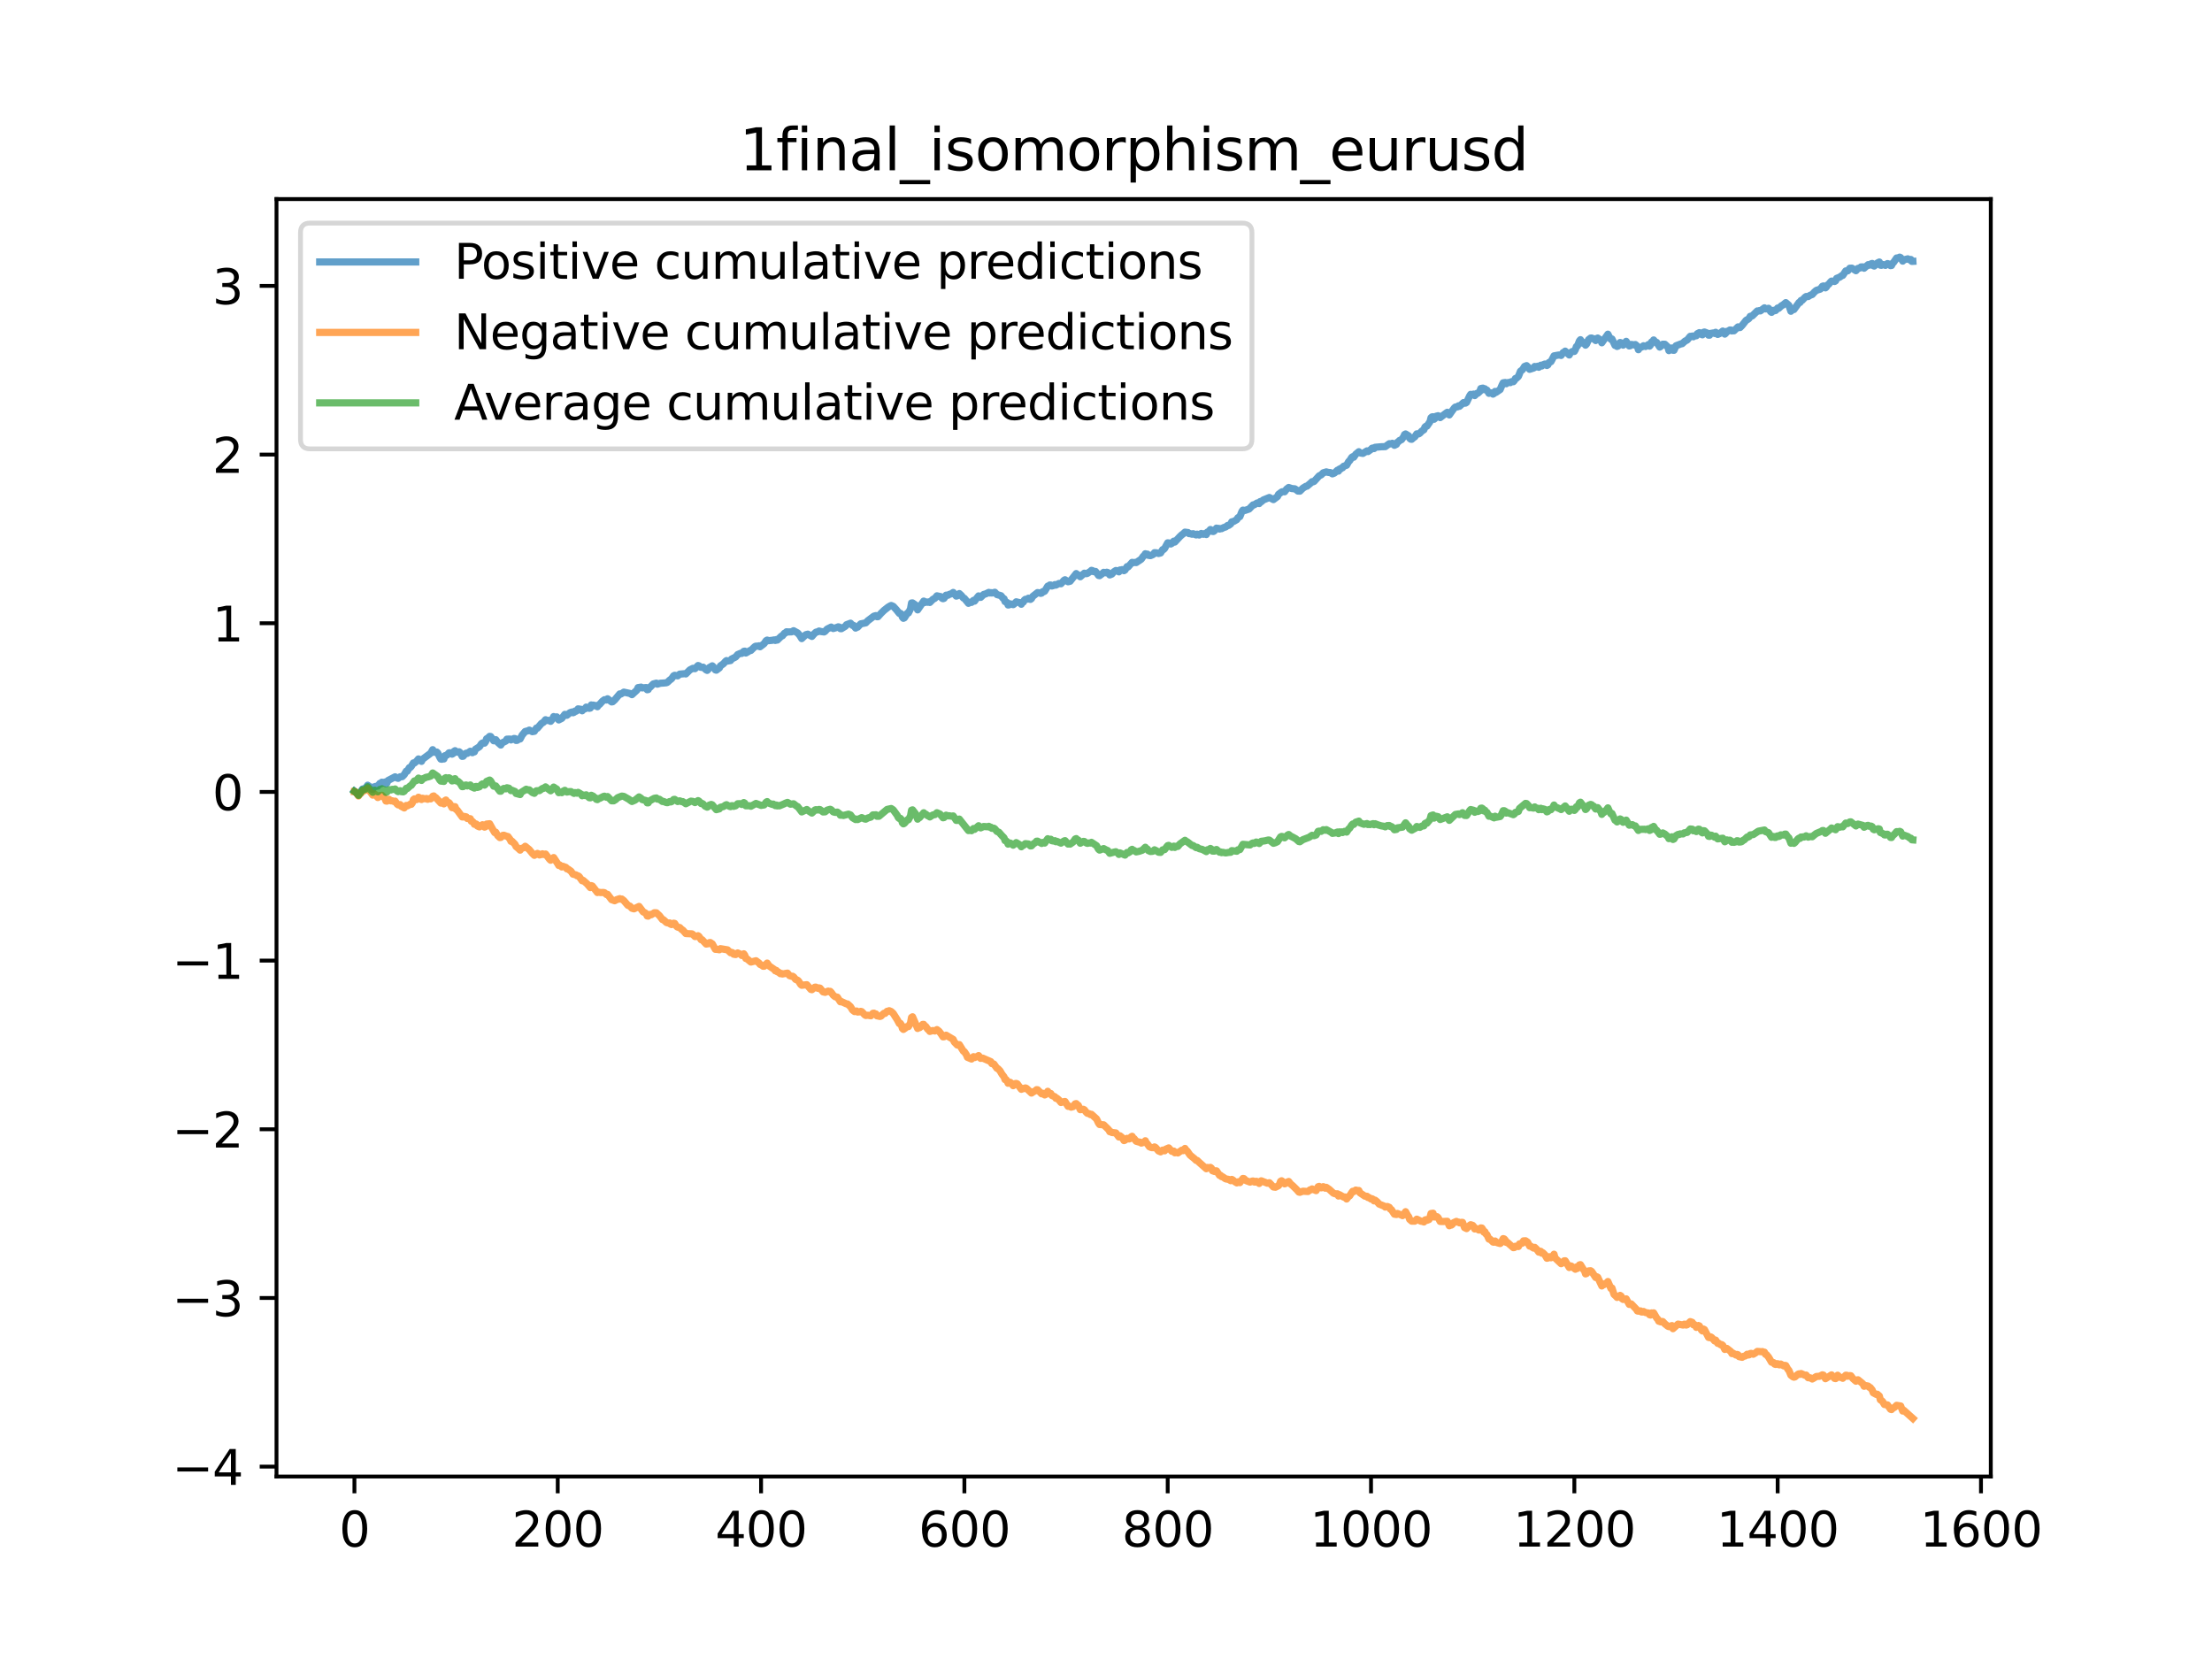 <?xml version="1.0" encoding="utf-8" standalone="no"?>
<!DOCTYPE svg PUBLIC "-//W3C//DTD SVG 1.1//EN"
  "http://www.w3.org/Graphics/SVG/1.1/DTD/svg11.dtd">
<svg xmlns:xlink="http://www.w3.org/1999/xlink" width="460.8pt" height="345.6pt" viewBox="0 0 460.8 345.6" xmlns="http://www.w3.org/2000/svg" version="1.1">
 <defs>
  <style type="text/css">*{stroke-linejoin: round; stroke-linecap: butt}</style>
 </defs>
 <g id="figure_1">
  <g id="patch_1">
   <path d="M 0 345.6 
L 460.8 345.6 
L 460.8 0 
L 0 0 
z
" style="fill: #ffffff"/>
  </g>
  <g id="axes_1">
   <g id="patch_2">
    <path d="M 57.6 307.584 
L 414.72 307.584 
L 414.72 41.472 
L 57.6 41.472 
z
" style="fill: #ffffff"/>
   </g>
   <g id="matplotlib.axis_1">
    <g id="xtick_1">
     <g id="line2d_1">
      <defs>
       <path id="m603f93e332" d="M 0 0 
L 0 3.5 
" style="stroke: #000000; stroke-width: 0.8"/>
      </defs>
      <g>
       <use xlink:href="#m603f93e332" x="73.833" y="307.584" style="stroke: #000000; stroke-width: 0.8"/>
      </g>
     </g>
     <g id="text_1">
      <!-- 0 -->
      <g transform="translate(70.651 322.182) scale(0.1 -0.1)">
       <defs>
        <path id="DejaVuSans-30" d="M 2034 4250 
Q 1547 4250 1301 3770 
Q 1056 3291 1056 2328 
Q 1056 1369 1301 889 
Q 1547 409 2034 409 
Q 2525 409 2770 889 
Q 3016 1369 3016 2328 
Q 3016 3291 2770 3770 
Q 2525 4250 2034 4250 
z
M 2034 4750 
Q 2819 4750 3233 4129 
Q 3647 3509 3647 2328 
Q 3647 1150 3233 529 
Q 2819 -91 2034 -91 
Q 1250 -91 836 529 
Q 422 1150 422 2328 
Q 422 3509 836 4129 
Q 1250 4750 2034 4750 
z
" transform="scale(0.016)"/>
       </defs>
       <use xlink:href="#DejaVuSans-30"/>
      </g>
     </g>
    </g>
    <g id="xtick_2">
     <g id="line2d_2">
      <g>
       <use xlink:href="#m603f93e332" x="116.188" y="307.584" style="stroke: #000000; stroke-width: 0.8"/>
      </g>
     </g>
     <g id="text_2">
      <!-- 200 -->
      <g transform="translate(106.644 322.182) scale(0.1 -0.1)">
       <defs>
        <path id="DejaVuSans-32" d="M 1228 531 
L 3431 531 
L 3431 0 
L 469 0 
L 469 531 
Q 828 903 1448 1529 
Q 2069 2156 2228 2338 
Q 2531 2678 2651 2914 
Q 2772 3150 2772 3378 
Q 2772 3750 2511 3984 
Q 2250 4219 1831 4219 
Q 1534 4219 1204 4116 
Q 875 4013 500 3803 
L 500 4441 
Q 881 4594 1212 4672 
Q 1544 4750 1819 4750 
Q 2544 4750 2975 4387 
Q 3406 4025 3406 3419 
Q 3406 3131 3298 2873 
Q 3191 2616 2906 2266 
Q 2828 2175 2409 1742 
Q 1991 1309 1228 531 
z
" transform="scale(0.016)"/>
       </defs>
       <use xlink:href="#DejaVuSans-32"/>
       <use xlink:href="#DejaVuSans-30" x="63.623"/>
       <use xlink:href="#DejaVuSans-30" x="127.246"/>
      </g>
     </g>
    </g>
    <g id="xtick_3">
     <g id="line2d_3">
      <g>
       <use xlink:href="#m603f93e332" x="158.544" y="307.584" style="stroke: #000000; stroke-width: 0.8"/>
      </g>
     </g>
     <g id="text_3">
      <!-- 400 -->
      <g transform="translate(149 322.182) scale(0.1 -0.1)">
       <defs>
        <path id="DejaVuSans-34" d="M 2419 4116 
L 825 1625 
L 2419 1625 
L 2419 4116 
z
M 2253 4666 
L 3047 4666 
L 3047 1625 
L 3713 1625 
L 3713 1100 
L 3047 1100 
L 3047 0 
L 2419 0 
L 2419 1100 
L 313 1100 
L 313 1709 
L 2253 4666 
z
" transform="scale(0.016)"/>
       </defs>
       <use xlink:href="#DejaVuSans-34"/>
       <use xlink:href="#DejaVuSans-30" x="63.623"/>
       <use xlink:href="#DejaVuSans-30" x="127.246"/>
      </g>
     </g>
    </g>
    <g id="xtick_4">
     <g id="line2d_4">
      <g>
       <use xlink:href="#m603f93e332" x="200.899" y="307.584" style="stroke: #000000; stroke-width: 0.8"/>
      </g>
     </g>
     <g id="text_4">
      <!-- 600 -->
      <g transform="translate(191.355 322.182) scale(0.1 -0.1)">
       <defs>
        <path id="DejaVuSans-36" d="M 2113 2584 
Q 1688 2584 1439 2293 
Q 1191 2003 1191 1497 
Q 1191 994 1439 701 
Q 1688 409 2113 409 
Q 2538 409 2786 701 
Q 3034 994 3034 1497 
Q 3034 2003 2786 2293 
Q 2538 2584 2113 2584 
z
M 3366 4563 
L 3366 3988 
Q 3128 4100 2886 4159 
Q 2644 4219 2406 4219 
Q 1781 4219 1451 3797 
Q 1122 3375 1075 2522 
Q 1259 2794 1537 2939 
Q 1816 3084 2150 3084 
Q 2853 3084 3261 2657 
Q 3669 2231 3669 1497 
Q 3669 778 3244 343 
Q 2819 -91 2113 -91 
Q 1303 -91 875 529 
Q 447 1150 447 2328 
Q 447 3434 972 4092 
Q 1497 4750 2381 4750 
Q 2619 4750 2861 4703 
Q 3103 4656 3366 4563 
z
" transform="scale(0.016)"/>
       </defs>
       <use xlink:href="#DejaVuSans-36"/>
       <use xlink:href="#DejaVuSans-30" x="63.623"/>
       <use xlink:href="#DejaVuSans-30" x="127.246"/>
      </g>
     </g>
    </g>
    <g id="xtick_5">
     <g id="line2d_5">
      <g>
       <use xlink:href="#m603f93e332" x="243.255" y="307.584" style="stroke: #000000; stroke-width: 0.8"/>
      </g>
     </g>
     <g id="text_5">
      <!-- 800 -->
      <g transform="translate(233.711 322.182) scale(0.1 -0.1)">
       <defs>
        <path id="DejaVuSans-38" d="M 2034 2216 
Q 1584 2216 1326 1975 
Q 1069 1734 1069 1313 
Q 1069 891 1326 650 
Q 1584 409 2034 409 
Q 2484 409 2743 651 
Q 3003 894 3003 1313 
Q 3003 1734 2745 1975 
Q 2488 2216 2034 2216 
z
M 1403 2484 
Q 997 2584 770 2862 
Q 544 3141 544 3541 
Q 544 4100 942 4425 
Q 1341 4750 2034 4750 
Q 2731 4750 3128 4425 
Q 3525 4100 3525 3541 
Q 3525 3141 3298 2862 
Q 3072 2584 2669 2484 
Q 3125 2378 3379 2068 
Q 3634 1759 3634 1313 
Q 3634 634 3220 271 
Q 2806 -91 2034 -91 
Q 1263 -91 848 271 
Q 434 634 434 1313 
Q 434 1759 690 2068 
Q 947 2378 1403 2484 
z
M 1172 3481 
Q 1172 3119 1398 2916 
Q 1625 2713 2034 2713 
Q 2441 2713 2670 2916 
Q 2900 3119 2900 3481 
Q 2900 3844 2670 4047 
Q 2441 4250 2034 4250 
Q 1625 4250 1398 4047 
Q 1172 3844 1172 3481 
z
" transform="scale(0.016)"/>
       </defs>
       <use xlink:href="#DejaVuSans-38"/>
       <use xlink:href="#DejaVuSans-30" x="63.623"/>
       <use xlink:href="#DejaVuSans-30" x="127.246"/>
      </g>
     </g>
    </g>
    <g id="xtick_6">
     <g id="line2d_6">
      <g>
       <use xlink:href="#m603f93e332" x="285.61" y="307.584" style="stroke: #000000; stroke-width: 0.8"/>
      </g>
     </g>
     <g id="text_6">
      <!-- 1000 -->
      <g transform="translate(272.885 322.182) scale(0.1 -0.1)">
       <defs>
        <path id="DejaVuSans-31" d="M 794 531 
L 1825 531 
L 1825 4091 
L 703 3866 
L 703 4441 
L 1819 4666 
L 2450 4666 
L 2450 531 
L 3481 531 
L 3481 0 
L 794 0 
L 794 531 
z
" transform="scale(0.016)"/>
       </defs>
       <use xlink:href="#DejaVuSans-31"/>
       <use xlink:href="#DejaVuSans-30" x="63.623"/>
       <use xlink:href="#DejaVuSans-30" x="127.246"/>
       <use xlink:href="#DejaVuSans-30" x="190.869"/>
      </g>
     </g>
    </g>
    <g id="xtick_7">
     <g id="line2d_7">
      <g>
       <use xlink:href="#m603f93e332" x="327.965" y="307.584" style="stroke: #000000; stroke-width: 0.8"/>
      </g>
     </g>
     <g id="text_7">
      <!-- 1200 -->
      <g transform="translate(315.24 322.182) scale(0.1 -0.1)">
       <use xlink:href="#DejaVuSans-31"/>
       <use xlink:href="#DejaVuSans-32" x="63.623"/>
       <use xlink:href="#DejaVuSans-30" x="127.246"/>
       <use xlink:href="#DejaVuSans-30" x="190.869"/>
      </g>
     </g>
    </g>
    <g id="xtick_8">
     <g id="line2d_8">
      <g>
       <use xlink:href="#m603f93e332" x="370.321" y="307.584" style="stroke: #000000; stroke-width: 0.8"/>
      </g>
     </g>
     <g id="text_8">
      <!-- 1400 -->
      <g transform="translate(357.596 322.182) scale(0.1 -0.1)">
       <use xlink:href="#DejaVuSans-31"/>
       <use xlink:href="#DejaVuSans-34" x="63.623"/>
       <use xlink:href="#DejaVuSans-30" x="127.246"/>
       <use xlink:href="#DejaVuSans-30" x="190.869"/>
      </g>
     </g>
    </g>
    <g id="xtick_9">
     <g id="line2d_9">
      <g>
       <use xlink:href="#m603f93e332" x="412.676" y="307.584" style="stroke: #000000; stroke-width: 0.8"/>
      </g>
     </g>
     <g id="text_9">
      <!-- 1600 -->
      <g transform="translate(399.951 322.182) scale(0.1 -0.1)">
       <use xlink:href="#DejaVuSans-31"/>
       <use xlink:href="#DejaVuSans-36" x="63.623"/>
       <use xlink:href="#DejaVuSans-30" x="127.246"/>
       <use xlink:href="#DejaVuSans-30" x="190.869"/>
      </g>
     </g>
    </g>
   </g>
   <g id="matplotlib.axis_2">
    <g id="ytick_1">
     <g id="line2d_10">
      <defs>
       <path id="m7497d10399" d="M 0 0 
L -3.5 0 
" style="stroke: #000000; stroke-width: 0.8"/>
      </defs>
      <g>
       <use xlink:href="#m7497d10399" x="57.6" y="305.525" style="stroke: #000000; stroke-width: 0.8"/>
      </g>
     </g>
     <g id="text_10">
      <!-- −4 -->
      <g transform="translate(35.858 309.324) scale(0.1 -0.1)">
       <defs>
        <path id="DejaVuSans-2212" d="M 678 2272 
L 4684 2272 
L 4684 1741 
L 678 1741 
L 678 2272 
z
" transform="scale(0.016)"/>
       </defs>
       <use xlink:href="#DejaVuSans-2212"/>
       <use xlink:href="#DejaVuSans-34" x="83.789"/>
      </g>
     </g>
    </g>
    <g id="ytick_2">
     <g id="line2d_11">
      <g>
       <use xlink:href="#m7497d10399" x="57.6" y="270.387" style="stroke: #000000; stroke-width: 0.8"/>
      </g>
     </g>
     <g id="text_11">
      <!-- −3 -->
      <g transform="translate(35.858 274.186) scale(0.1 -0.1)">
       <defs>
        <path id="DejaVuSans-33" d="M 2597 2516 
Q 3050 2419 3304 2112 
Q 3559 1806 3559 1356 
Q 3559 666 3084 287 
Q 2609 -91 1734 -91 
Q 1441 -91 1130 -33 
Q 819 25 488 141 
L 488 750 
Q 750 597 1062 519 
Q 1375 441 1716 441 
Q 2309 441 2620 675 
Q 2931 909 2931 1356 
Q 2931 1769 2642 2001 
Q 2353 2234 1838 2234 
L 1294 2234 
L 1294 2753 
L 1863 2753 
Q 2328 2753 2575 2939 
Q 2822 3125 2822 3475 
Q 2822 3834 2567 4026 
Q 2313 4219 1838 4219 
Q 1578 4219 1281 4162 
Q 984 4106 628 3988 
L 628 4550 
Q 988 4650 1302 4700 
Q 1616 4750 1894 4750 
Q 2613 4750 3031 4423 
Q 3450 4097 3450 3541 
Q 3450 3153 3228 2886 
Q 3006 2619 2597 2516 
z
" transform="scale(0.016)"/>
       </defs>
       <use xlink:href="#DejaVuSans-2212"/>
       <use xlink:href="#DejaVuSans-33" x="83.789"/>
      </g>
     </g>
    </g>
    <g id="ytick_3">
     <g id="line2d_12">
      <g>
       <use xlink:href="#m7497d10399" x="57.6" y="235.249" style="stroke: #000000; stroke-width: 0.8"/>
      </g>
     </g>
     <g id="text_12">
      <!-- −2 -->
      <g transform="translate(35.858 239.048) scale(0.1 -0.1)">
       <use xlink:href="#DejaVuSans-2212"/>
       <use xlink:href="#DejaVuSans-32" x="83.789"/>
      </g>
     </g>
    </g>
    <g id="ytick_4">
     <g id="line2d_13">
      <g>
       <use xlink:href="#m7497d10399" x="57.6" y="200.11" style="stroke: #000000; stroke-width: 0.8"/>
      </g>
     </g>
     <g id="text_13">
      <!-- −1 -->
      <g transform="translate(35.858 203.91) scale(0.1 -0.1)">
       <use xlink:href="#DejaVuSans-2212"/>
       <use xlink:href="#DejaVuSans-31" x="83.789"/>
      </g>
     </g>
    </g>
    <g id="ytick_5">
     <g id="line2d_14">
      <g>
       <use xlink:href="#m7497d10399" x="57.6" y="164.972" style="stroke: #000000; stroke-width: 0.8"/>
      </g>
     </g>
     <g id="text_14">
      <!-- 0 -->
      <g transform="translate(44.237 168.771) scale(0.1 -0.1)">
       <use xlink:href="#DejaVuSans-30"/>
      </g>
     </g>
    </g>
    <g id="ytick_6">
     <g id="line2d_15">
      <g>
       <use xlink:href="#m7497d10399" x="57.6" y="129.834" style="stroke: #000000; stroke-width: 0.8"/>
      </g>
     </g>
     <g id="text_15">
      <!-- 1 -->
      <g transform="translate(44.237 133.633) scale(0.1 -0.1)">
       <use xlink:href="#DejaVuSans-31"/>
      </g>
     </g>
    </g>
    <g id="ytick_7">
     <g id="line2d_16">
      <g>
       <use xlink:href="#m7497d10399" x="57.6" y="94.696" style="stroke: #000000; stroke-width: 0.8"/>
      </g>
     </g>
     <g id="text_16">
      <!-- 2 -->
      <g transform="translate(44.237 98.495) scale(0.1 -0.1)">
       <use xlink:href="#DejaVuSans-32"/>
      </g>
     </g>
    </g>
    <g id="ytick_8">
     <g id="line2d_17">
      <g>
       <use xlink:href="#m7497d10399" x="57.6" y="59.558" style="stroke: #000000; stroke-width: 0.8"/>
      </g>
     </g>
     <g id="text_17">
      <!-- 3 -->
      <g transform="translate(44.237 63.357) scale(0.1 -0.1)">
       <use xlink:href="#DejaVuSans-33"/>
      </g>
     </g>
    </g>
   </g>
   <g id="line2d_18">
    <path d="M 73.833 164.838 
L 74.68 165.574 
L 75.103 164.998 
L 75.527 164.362 
L 75.739 164.45 
L 75.951 164.222 
L 76.162 164.209 
L 76.586 163.572 
L 77.009 163.865 
L 77.221 163.959 
L 77.433 164.357 
L 77.645 164.468 
L 77.856 163.951 
L 78.28 163.812 
L 78.704 163.757 
L 79.127 163.203 
L 79.339 163.297 
L 79.551 162.95 
L 79.762 163.15 
L 80.186 162.913 
L 80.398 163.28 
L 80.61 163.113 
L 80.821 162.604 
L 82.304 161.824 
L 82.727 162.082 
L 82.939 162.141 
L 83.363 161.817 
L 83.786 161.791 
L 84.21 161.374 
L 84.633 160.644 
L 84.845 160.652 
L 85.269 159.925 
L 85.48 159.865 
L 85.692 159.634 
L 86.116 158.933 
L 86.328 158.952 
L 86.751 158.609 
L 87.175 158.102 
L 87.386 158.226 
L 87.81 158.604 
L 88.022 158.165 
L 89.716 156.909 
L 90.14 156.173 
L 90.351 156.565 
L 90.563 156.715 
L 90.987 156.668 
L 91.198 156.872 
L 91.622 157.785 
L 91.834 158.133 
L 92.046 158.166 
L 92.257 158.063 
L 92.469 158.105 
L 92.681 157.421 
L 93.104 157.31 
L 93.528 156.834 
L 93.74 156.813 
L 94.163 157.105 
L 94.375 156.993 
L 94.587 156.518 
L 94.799 156.384 
L 95.01 156.69 
L 95.646 156.612 
L 95.858 156.788 
L 96.281 157.565 
L 96.493 157.536 
L 96.916 157.008 
L 97.128 156.9 
L 97.34 156.944 
L 97.975 156.501 
L 98.399 156.802 
L 98.611 156.601 
L 98.822 156.629 
L 99.034 156.088 
L 99.881 155.552 
L 100.305 154.922 
L 100.517 154.775 
L 100.94 154.804 
L 101.152 154.522 
L 101.364 153.897 
L 101.576 153.806 
L 101.999 153.399 
L 102.211 153.429 
L 102.846 154.315 
L 103.27 154.089 
L 103.693 154.637 
L 104.329 155.205 
L 104.54 154.793 
L 105.388 154.366 
L 105.599 153.982 
L 106.235 153.962 
L 106.446 154.14 
L 107.082 153.841 
L 107.294 153.863 
L 107.505 154.244 
L 107.717 154.23 
L 108.141 153.941 
L 108.352 153.94 
L 108.776 153.13 
L 109.411 152.379 
L 110.047 152.22 
L 110.258 152.095 
L 110.894 152.418 
L 111.317 152.347 
L 111.741 151.668 
L 111.953 151.693 
L 112.8 150.703 
L 113.223 150.457 
L 113.647 149.932 
L 113.859 150.092 
L 114.282 150.064 
L 114.706 150.266 
L 115.129 149.739 
L 115.341 149.276 
L 115.553 149.407 
L 115.976 149.336 
L 116.4 149.976 
L 117.035 149.648 
L 117.459 149.085 
L 117.671 148.813 
L 118.094 149.007 
L 118.73 148.466 
L 119.153 148.324 
L 119.365 148.479 
L 119.577 148.394 
L 119.788 148.124 
L 120 148.16 
L 120.212 148.026 
L 120.424 147.67 
L 121.059 147.77 
L 121.271 148.071 
L 121.483 147.801 
L 121.906 147.646 
L 122.118 147.304 
L 122.753 147.553 
L 122.965 147.508 
L 123.177 146.848 
L 123.389 146.976 
L 123.6 146.884 
L 123.812 147.023 
L 124.024 146.964 
L 124.447 147.221 
L 124.659 146.879 
L 124.871 146.77 
L 125.506 146.074 
L 125.93 145.761 
L 126.353 145.824 
L 126.565 145.568 
L 127.412 146.221 
L 127.624 146.187 
L 128.048 145.808 
L 129.107 144.554 
L 129.318 144.594 
L 129.742 144.342 
L 129.954 144.188 
L 131.224 144.458 
L 131.648 144.71 
L 132.707 143.741 
L 132.919 143.243 
L 133.554 143.14 
L 133.766 143.304 
L 134.613 143.23 
L 134.825 143.686 
L 135.036 143.646 
L 135.248 143.206 
L 135.46 143.128 
L 136.095 142.479 
L 136.731 142.31 
L 136.942 142.521 
L 137.578 142.328 
L 138.213 142.291 
L 138.848 142.229 
L 139.06 142.113 
L 139.484 141.708 
L 139.907 141.387 
L 140.331 140.78 
L 140.543 140.677 
L 141.178 140.791 
L 141.601 140.435 
L 142.66 140.339 
L 142.872 140.393 
L 143.719 139.544 
L 144.355 139.223 
L 144.778 139.295 
L 145.413 138.644 
L 145.625 138.709 
L 145.837 138.954 
L 146.049 139.028 
L 146.472 138.986 
L 147.108 139.551 
L 147.319 139.653 
L 147.531 139.445 
L 147.743 139.074 
L 148.378 138.709 
L 148.59 138.899 
L 149.014 139.544 
L 149.225 139.612 
L 149.861 139.139 
L 150.073 138.716 
L 150.708 138.265 
L 151.131 137.786 
L 151.343 137.616 
L 151.555 137.712 
L 152.19 137.604 
L 152.402 137.283 
L 153.249 136.864 
L 153.673 136.356 
L 154.308 136.084 
L 154.52 136.122 
L 154.943 135.687 
L 155.155 135.645 
L 155.367 136.036 
L 155.791 135.796 
L 156.214 135.524 
L 156.426 135.502 
L 156.849 135.079 
L 157.273 134.682 
L 157.485 134.598 
L 157.908 134.613 
L 158.12 134.532 
L 158.332 134.728 
L 158.967 134.246 
L 159.179 134.076 
L 159.603 133.463 
L 159.814 133.342 
L 160.026 133.473 
L 160.873 133.386 
L 161.297 133.299 
L 161.509 133.415 
L 161.72 133.239 
L 161.932 133.335 
L 162.779 132.517 
L 162.991 132.457 
L 163.415 131.923 
L 163.626 131.852 
L 163.838 131.618 
L 164.262 131.643 
L 164.897 131.624 
L 165.321 131.392 
L 166.168 131.855 
L 166.591 132.345 
L 167.015 133.031 
L 167.862 132.221 
L 168.285 132.106 
L 169.132 132.577 
L 169.556 132.088 
L 169.98 131.692 
L 170.403 131.593 
L 170.615 131.454 
L 171.038 131.561 
L 171.674 131.647 
L 171.886 131.512 
L 172.309 131.046 
L 173.156 130.631 
L 173.58 130.931 
L 174.215 130.745 
L 174.639 130.575 
L 174.85 130.638 
L 175.062 130.959 
L 175.274 130.969 
L 176.121 130.449 
L 176.333 130.144 
L 177.18 129.825 
L 177.604 130.286 
L 177.815 130.281 
L 178.239 130.84 
L 178.451 130.66 
L 178.662 130.645 
L 179.298 129.967 
L 180.357 129.75 
L 180.78 129.315 
L 182.051 128.353 
L 182.474 128.241 
L 182.686 128.472 
L 182.898 128.465 
L 183.533 127.764 
L 184.169 127.143 
L 185.016 126.478 
L 185.439 126.226 
L 185.651 126.133 
L 186.075 126.305 
L 186.71 126.994 
L 187.345 127.783 
L 187.557 127.766 
L 187.769 127.917 
L 187.981 128.574 
L 188.192 128.802 
L 188.404 128.702 
L 189.04 127.713 
L 189.251 127.686 
L 189.675 126.815 
L 189.887 125.608 
L 190.098 125.6 
L 190.734 126.036 
L 191.157 127.047 
L 192.428 125.22 
L 192.64 125.514 
L 192.852 125.379 
L 193.275 125.465 
L 193.487 125.375 
L 193.699 125.5 
L 194.334 124.855 
L 194.758 124.637 
L 195.181 124.123 
L 196.028 124.305 
L 196.24 124.629 
L 196.452 124.72 
L 196.664 124.644 
L 197.087 123.989 
L 197.511 123.989 
L 197.722 123.827 
L 198.146 123.713 
L 198.57 123.418 
L 199.205 124.18 
L 199.417 124.115 
L 199.84 123.655 
L 200.264 124.046 
L 200.687 124.574 
L 200.899 124.649 
L 201.746 125.682 
L 202.17 125.44 
L 202.382 125.488 
L 202.805 125.064 
L 203.017 125.225 
L 203.44 124.647 
L 203.864 124.136 
L 204.288 124.444 
L 204.923 123.832 
L 205.346 123.715 
L 205.982 123.407 
L 206.194 123.535 
L 206.405 123.459 
L 206.617 123.538 
L 207.252 123.382 
L 207.676 123.856 
L 208.523 124.096 
L 208.947 124.627 
L 209.158 124.729 
L 209.37 125.325 
L 209.794 125.511 
L 210.006 126.032 
L 210.217 126.002 
L 210.429 125.788 
L 211.064 125.961 
L 211.276 125.817 
L 211.7 125.367 
L 212.123 125.479 
L 212.547 125.559 
L 212.759 125.874 
L 212.97 125.466 
L 213.182 125.424 
L 213.394 125.012 
L 213.606 124.853 
L 214.029 124.806 
L 214.241 124.62 
L 214.453 124.82 
L 214.665 124.861 
L 214.876 124.7 
L 215.088 124.283 
L 216.147 123.446 
L 216.571 123.52 
L 216.782 123.604 
L 216.994 123.552 
L 217.206 123.257 
L 217.418 123.27 
L 217.629 123.159 
L 218.265 122.106 
L 218.477 122.065 
L 218.688 121.869 
L 218.9 121.872 
L 219.112 122.075 
L 219.535 121.946 
L 219.747 121.788 
L 219.959 121.892 
L 220.594 121.552 
L 221.018 121.609 
L 221.653 120.895 
L 221.865 120.776 
L 222.289 121.051 
L 222.5 121.192 
L 222.924 121.086 
L 224.195 119.489 
L 224.406 119.847 
L 224.618 119.761 
L 225.042 120.147 
L 225.889 119.408 
L 226.312 119.506 
L 226.524 119.45 
L 226.948 119.153 
L 227.159 119.05 
L 227.371 118.815 
L 227.583 118.866 
L 227.795 119.078 
L 228.218 119.046 
L 228.642 119.584 
L 228.854 119.878 
L 229.065 119.923 
L 229.701 119.441 
L 229.913 119.225 
L 230.336 119.314 
L 230.548 119.206 
L 230.76 119.256 
L 231.183 119.767 
L 231.607 119.599 
L 232.03 119.118 
L 232.454 118.85 
L 232.877 118.948 
L 233.089 119.128 
L 233.301 118.74 
L 233.513 118.827 
L 233.725 118.668 
L 233.936 118.677 
L 234.148 118.881 
L 234.36 118.743 
L 234.783 118.038 
L 234.995 118.106 
L 235.842 117.151 
L 236.054 117.211 
L 236.478 117.162 
L 236.689 117.193 
L 237.537 116.628 
L 237.748 116.483 
L 238.172 115.867 
L 238.384 115.724 
L 238.595 115.359 
L 238.807 115.489 
L 239.019 115.435 
L 239.231 115.686 
L 239.654 115.75 
L 240.078 115.575 
L 240.29 115.453 
L 240.501 115.138 
L 240.925 115.16 
L 241.349 115.301 
L 241.772 115.189 
L 242.196 114.496 
L 242.407 114.463 
L 242.619 114.241 
L 243.255 113.08 
L 243.678 113.133 
L 243.89 113.321 
L 244.102 113.212 
L 244.525 112.73 
L 244.737 112.92 
L 245.796 111.781 
L 246.219 111.385 
L 246.431 111.256 
L 246.855 110.853 
L 247.278 110.918 
L 247.49 110.939 
L 247.702 111.166 
L 247.914 111.162 
L 248.337 111.286 
L 248.549 111.178 
L 249.184 111.437 
L 249.396 111.272 
L 249.82 111.454 
L 250.243 111.132 
L 250.667 111.3 
L 250.879 111.171 
L 251.302 111.353 
L 251.514 110.845 
L 251.726 110.811 
L 252.149 110.307 
L 252.361 110.416 
L 252.573 110.704 
L 252.785 110.715 
L 252.996 110.569 
L 253.42 110.02 
L 253.632 110.123 
L 253.843 110.076 
L 254.055 110.208 
L 254.267 110.103 
L 254.479 110.13 
L 254.902 109.905 
L 255.326 109.777 
L 255.749 109.452 
L 255.961 109.446 
L 256.385 109.136 
L 256.597 108.71 
L 257.02 108.611 
L 257.655 108.24 
L 257.867 107.864 
L 258.291 107.617 
L 258.714 106.556 
L 258.926 106.267 
L 259.35 106.334 
L 260.197 106.042 
L 261.044 105.173 
L 261.256 105.168 
L 261.891 104.779 
L 262.314 104.899 
L 262.526 104.48 
L 262.738 104.529 
L 263.162 104.15 
L 264.432 103.638 
L 265.279 104.073 
L 266.126 103.434 
L 266.338 102.979 
L 266.974 102.502 
L 267.185 102.418 
L 267.609 102.444 
L 268.032 101.876 
L 268.456 101.556 
L 269.091 101.772 
L 269.727 101.831 
L 270.15 102.098 
L 270.362 102.292 
L 270.786 102.316 
L 271.421 101.688 
L 272.056 101.296 
L 272.268 101.283 
L 273.115 100.567 
L 273.327 100.341 
L 273.539 100.372 
L 273.75 100.286 
L 274.809 99.12 
L 275.233 98.922 
L 275.656 98.494 
L 276.292 98.304 
L 276.715 98.413 
L 277.139 98.448 
L 277.562 98.715 
L 277.986 98.549 
L 278.621 97.949 
L 278.833 98.142 
L 279.045 97.708 
L 279.257 97.705 
L 279.468 97.48 
L 279.68 97.453 
L 279.892 97.138 
L 280.527 96.911 
L 280.951 96.146 
L 281.163 95.963 
L 281.586 95.287 
L 281.798 95.137 
L 282.01 95.242 
L 282.433 94.62 
L 283.069 94.103 
L 283.28 94.341 
L 283.916 94.452 
L 284.763 93.927 
L 284.975 94.069 
L 285.61 93.612 
L 285.822 93.374 
L 286.034 93.328 
L 286.245 93.446 
L 286.457 93.181 
L 287.728 93.064 
L 288.575 93.041 
L 289.422 92.431 
L 289.634 92.478 
L 290.057 92.345 
L 290.481 92.767 
L 290.904 92.557 
L 291.116 92.122 
L 291.328 92.019 
L 291.54 91.765 
L 291.963 91.593 
L 292.387 91.01 
L 292.599 90.525 
L 292.81 90.404 
L 293.446 90.797 
L 293.658 91.301 
L 293.869 91.485 
L 294.081 91.511 
L 294.505 91.135 
L 294.716 91.014 
L 295.14 90.378 
L 295.564 90.376 
L 295.775 90.243 
L 296.199 89.791 
L 296.622 89.529 
L 296.834 88.974 
L 297.046 88.797 
L 297.258 88.771 
L 297.681 88.158 
L 297.893 87.85 
L 298.105 87.026 
L 298.317 86.846 
L 298.528 86.816 
L 298.74 87.338 
L 298.952 87.151 
L 299.164 86.713 
L 299.587 86.604 
L 299.799 86.733 
L 300.011 86.995 
L 301.07 86.189 
L 301.493 85.889 
L 301.917 86.439 
L 302.552 85.534 
L 302.976 84.971 
L 303.188 84.791 
L 303.611 84.758 
L 303.823 84.541 
L 304.035 84.641 
L 304.882 83.863 
L 305.093 83.996 
L 305.305 83.971 
L 305.517 83.824 
L 306.152 82.481 
L 306.364 82.155 
L 306.576 82.211 
L 306.999 82.097 
L 307.211 82.408 
L 307.635 81.959 
L 307.847 81.928 
L 308.27 81.557 
L 308.482 80.941 
L 308.905 80.853 
L 309.117 81.173 
L 309.329 80.991 
L 309.541 81.213 
L 309.753 81.264 
L 310.176 81.938 
L 310.6 81.842 
L 310.811 81.895 
L 311.023 82.102 
L 311.235 81.975 
L 311.447 81.54 
L 311.659 81.731 
L 312.506 81.15 
L 312.929 80.157 
L 313.141 79.745 
L 313.565 79.681 
L 313.776 79.942 
L 313.988 79.731 
L 314.412 79.659 
L 314.623 79.709 
L 314.835 79.516 
L 315.259 79.514 
L 315.471 79.274 
L 315.682 78.848 
L 315.894 78.807 
L 316.318 78.405 
L 316.741 77.326 
L 317.165 77.016 
L 317.588 76.342 
L 318.012 76.168 
L 318.435 76.57 
L 318.647 76.933 
L 319.494 76.663 
L 319.706 76.337 
L 319.918 76.465 
L 320.341 76.287 
L 320.553 76.508 
L 320.977 76.081 
L 321.189 76.245 
L 321.4 76.009 
L 321.824 75.833 
L 322.247 76.137 
L 322.459 76.003 
L 322.671 75.518 
L 323.095 75.339 
L 323.73 74.133 
L 324.789 73.945 
L 325.212 74.047 
L 325.636 73.44 
L 325.848 73.44 
L 326.059 73.153 
L 326.907 73.949 
L 327.118 73.506 
L 327.542 73.22 
L 327.965 73.208 
L 328.177 72.846 
L 328.389 72.199 
L 328.601 72.088 
L 329.024 71.015 
L 329.236 70.768 
L 329.66 71.486 
L 330.083 71.38 
L 330.295 71.901 
L 330.507 71.683 
L 330.93 70.76 
L 331.354 70.43 
L 331.566 70.421 
L 331.777 70.56 
L 331.989 70.552 
L 332.413 70.938 
L 332.625 70.533 
L 332.836 70.422 
L 333.472 70.877 
L 333.683 71.411 
L 334.954 69.618 
L 335.378 70.441 
L 335.589 70.684 
L 335.801 70.617 
L 336.437 71.959 
L 336.648 71.931 
L 336.86 72.168 
L 337.072 72.086 
L 337.284 71.813 
L 337.495 71.351 
L 337.707 71.418 
L 338.131 71.897 
L 338.766 71.112 
L 339.19 71.775 
L 339.401 72.065 
L 339.613 72.016 
L 339.825 71.752 
L 340.249 71.809 
L 340.46 71.868 
L 340.672 71.771 
L 341.096 72.13 
L 341.307 72.852 
L 341.519 72.492 
L 342.155 72.216 
L 342.366 72.028 
L 342.79 72.182 
L 343.425 71.764 
L 343.637 72.104 
L 343.849 71.854 
L 344.061 71.23 
L 344.272 71.28 
L 344.484 70.819 
L 344.908 71.335 
L 345.119 71.332 
L 345.755 72.302 
L 345.967 72.153 
L 346.39 71.707 
L 346.814 71.71 
L 347.449 72.292 
L 347.661 73.042 
L 348.084 72.555 
L 348.296 72.492 
L 348.508 72.961 
L 348.72 72.974 
L 349.143 72.03 
L 350.202 71.627 
L 350.414 71.601 
L 351.049 71.042 
L 351.473 70.838 
L 351.896 70.315 
L 352.108 70.064 
L 352.32 70.096 
L 352.532 70.007 
L 352.743 70.16 
L 353.167 69.892 
L 353.379 69.942 
L 353.59 69.513 
L 354.014 69.295 
L 354.438 69.671 
L 354.649 69.749 
L 354.861 69.227 
L 355.073 69.166 
L 355.708 69.411 
L 355.92 69.82 
L 356.132 69.827 
L 356.344 69.457 
L 356.979 69.352 
L 357.191 69.464 
L 357.402 69.222 
L 357.826 69.666 
L 358.25 69.486 
L 358.885 68.965 
L 359.097 69.186 
L 359.308 69.599 
L 359.52 69.411 
L 359.732 69.024 
L 359.944 69.032 
L 360.367 68.743 
L 360.579 68.749 
L 360.791 68.94 
L 361.003 68.839 
L 361.214 68.909 
L 362.062 68.099 
L 362.273 68.233 
L 362.485 68.23 
L 362.909 67.793 
L 363.756 66.712 
L 364.179 66.489 
L 364.391 66.289 
L 364.603 65.898 
L 365.026 65.808 
L 366.085 64.772 
L 366.297 64.8 
L 366.509 64.702 
L 366.721 64.763 
L 367.568 64.129 
L 367.78 64.347 
L 367.991 64.36 
L 368.415 64.22 
L 368.627 64.471 
L 368.838 64.908 
L 369.05 65.068 
L 369.474 64.648 
L 369.686 64.731 
L 369.897 64.682 
L 370.321 64.171 
L 370.533 64.233 
L 371.168 63.651 
L 371.38 63.569 
L 372.015 63.046 
L 372.65 63.603 
L 373.074 64.838 
L 373.498 64.349 
L 373.709 64.483 
L 374.345 63.612 
L 374.768 63.014 
L 374.98 63.008 
L 375.192 62.59 
L 375.404 62.582 
L 376.039 61.917 
L 376.251 61.774 
L 376.674 61.777 
L 377.098 61.506 
L 377.521 61.35 
L 377.945 60.869 
L 378.368 60.495 
L 379.216 60.219 
L 379.639 59.639 
L 379.851 59.569 
L 380.063 59.656 
L 380.274 59.964 
L 380.486 59.776 
L 380.698 59.366 
L 380.91 59.265 
L 381.333 58.749 
L 381.545 58.557 
L 381.969 58.595 
L 382.18 58.636 
L 382.392 58.501 
L 382.604 57.99 
L 383.239 57.74 
L 383.663 57.431 
L 383.875 57.374 
L 384.51 56.436 
L 384.934 56.414 
L 385.357 55.873 
L 385.781 55.867 
L 386.628 56.39 
L 387.051 55.91 
L 387.475 55.825 
L 387.687 55.602 
L 388.11 55.6 
L 388.322 55.871 
L 389.169 55.132 
L 389.381 55.251 
L 389.804 54.937 
L 390.016 54.882 
L 390.228 55.339 
L 390.44 55.423 
L 391.075 54.799 
L 391.499 54.585 
L 391.71 55.241 
L 391.922 55.272 
L 392.134 55.101 
L 392.346 55.121 
L 392.769 55.283 
L 393.193 54.907 
L 393.616 55.04 
L 393.828 55.331 
L 394.04 55.306 
L 394.252 54.85 
L 394.464 54.672 
L 395.099 53.747 
L 395.311 53.771 
L 395.734 53.568 
L 395.946 53.668 
L 396.37 54.395 
L 396.581 54.136 
L 397.428 53.919 
L 397.852 54.143 
L 398.064 54.054 
L 398.275 54.455 
L 398.487 54.443 
L 398.487 54.443 
" clip-path="url(#pd26afd8fd3)" style="fill: none; stroke: #1f77b4; stroke-opacity: 0.7; stroke-width: 1.5; stroke-linecap: square"/>
   </g>
   <g id="line2d_19">
    <path d="M 73.833 164.911 
L 74.045 164.922 
L 74.68 165.821 
L 74.892 165.46 
L 75.103 165.337 
L 75.739 164.653 
L 75.951 164.7 
L 76.374 164.458 
L 76.586 164.219 
L 77.645 165.637 
L 77.856 165.367 
L 78.068 165.408 
L 78.704 166.141 
L 78.915 166.026 
L 79.127 165.721 
L 79.339 165.761 
L 79.551 165.671 
L 80.186 166.302 
L 80.398 166.865 
L 80.61 166.891 
L 80.821 166.549 
L 81.033 166.51 
L 81.457 166.836 
L 81.668 166.801 
L 82.092 166.976 
L 82.304 166.886 
L 82.727 167.507 
L 82.939 167.67 
L 83.363 167.617 
L 83.574 167.963 
L 84.21 168.307 
L 84.633 167.788 
L 84.845 167.88 
L 85.269 167.657 
L 85.48 167.514 
L 85.692 167.549 
L 85.904 167.259 
L 86.116 166.589 
L 86.328 166.422 
L 86.751 166.582 
L 87.175 166.077 
L 87.386 166.178 
L 87.598 166.481 
L 87.81 166.554 
L 88.022 166.289 
L 88.445 166.404 
L 88.869 166.342 
L 89.081 166.509 
L 89.504 166.36 
L 89.716 166.422 
L 89.928 166.233 
L 90.14 165.885 
L 90.351 165.807 
L 90.563 166.079 
L 90.775 166.143 
L 91.834 167.292 
L 92.257 167.278 
L 92.469 167.459 
L 92.681 166.792 
L 92.893 166.661 
L 93.104 167.038 
L 93.528 167.21 
L 93.74 167.464 
L 94.163 168.253 
L 94.375 168.278 
L 94.587 168.036 
L 94.799 168.049 
L 95.01 168.614 
L 95.222 168.731 
L 96.281 170.179 
L 96.493 170.193 
L 96.705 170.073 
L 97.128 170.164 
L 97.34 170.504 
L 97.975 170.553 
L 98.187 171.089 
L 98.399 171.111 
L 98.611 171.306 
L 98.822 171.715 
L 99.034 171.608 
L 99.246 171.681 
L 99.458 172.079 
L 99.881 172.255 
L 100.305 171.924 
L 100.517 171.805 
L 100.94 172.304 
L 101.152 172.214 
L 101.364 171.669 
L 101.999 171.601 
L 102.634 172.745 
L 103.058 173.448 
L 103.27 173.355 
L 103.693 174.082 
L 104.117 174.478 
L 104.329 174.451 
L 104.752 174.024 
L 104.964 173.997 
L 105.599 174.227 
L 105.811 174.265 
L 106.235 174.83 
L 106.446 175.267 
L 106.658 175.237 
L 107.294 175.897 
L 107.505 176.349 
L 107.929 176.695 
L 108.352 177.099 
L 108.564 176.771 
L 109.2 176.549 
L 109.411 176.298 
L 110.258 176.99 
L 110.894 177.777 
L 111.317 178.179 
L 111.953 177.784 
L 112.164 177.863 
L 112.376 178.103 
L 112.588 178.064 
L 113.012 177.863 
L 113.223 178.006 
L 113.647 177.909 
L 114.494 179.006 
L 114.706 179.203 
L 115.341 178.646 
L 116.188 179.934 
L 116.4 180.29 
L 116.612 180.194 
L 117.035 180.603 
L 117.247 180.461 
L 117.882 180.691 
L 118.094 180.999 
L 118.306 181.029 
L 118.941 181.476 
L 119.365 182.104 
L 120 182.26 
L 120.212 182.445 
L 120.424 182.453 
L 120.636 182.586 
L 121.271 183.474 
L 121.483 183.398 
L 122.33 184.145 
L 122.965 184.899 
L 123.177 184.493 
L 123.389 184.568 
L 124.447 185.928 
L 124.659 185.846 
L 125.083 185.932 
L 125.718 185.915 
L 125.93 185.969 
L 126.353 186.35 
L 126.565 186.304 
L 127.201 187.145 
L 127.412 187.42 
L 128.048 187.639 
L 128.471 187.414 
L 129.107 187.208 
L 129.318 187.314 
L 129.53 187.284 
L 129.954 187.616 
L 130.801 188.597 
L 131.224 188.761 
L 131.648 189.21 
L 132.071 189.329 
L 133.13 188.827 
L 133.977 189.953 
L 134.401 190.168 
L 134.613 190.337 
L 134.825 190.812 
L 135.036 190.844 
L 135.248 190.568 
L 135.46 190.48 
L 135.672 190.555 
L 136.307 190.148 
L 136.731 190.153 
L 137.154 190.552 
L 137.366 190.741 
L 138.001 191.565 
L 138.213 191.604 
L 138.848 192.183 
L 139.272 192.301 
L 139.484 192.26 
L 139.695 192.521 
L 139.907 192.602 
L 140.331 192.317 
L 140.543 192.361 
L 140.966 193.003 
L 141.178 193.15 
L 141.601 193.22 
L 142.025 193.652 
L 142.237 193.756 
L 142.872 194.475 
L 144.143 194.54 
L 144.355 194.673 
L 144.778 195.098 
L 145.202 195.069 
L 145.413 194.926 
L 145.625 195.086 
L 146.049 195.754 
L 146.261 195.759 
L 147.108 196.662 
L 147.531 196.595 
L 147.743 196.381 
L 147.955 196.341 
L 148.378 196.625 
L 149.014 197.755 
L 149.437 197.78 
L 149.861 197.857 
L 150.073 197.623 
L 151.555 197.871 
L 152.19 198.472 
L 152.402 198.396 
L 152.614 198.468 
L 152.826 198.78 
L 153.249 198.853 
L 153.673 198.515 
L 154.096 198.717 
L 154.308 198.794 
L 154.52 199.041 
L 154.943 198.696 
L 155.155 199.001 
L 155.367 199.671 
L 155.579 199.716 
L 156.426 200.414 
L 157.485 200.143 
L 158.12 200.618 
L 158.332 200.902 
L 158.755 201.104 
L 158.967 201.283 
L 159.179 201.287 
L 159.814 200.629 
L 160.238 201.231 
L 161.297 201.955 
L 161.509 202.242 
L 161.72 202.16 
L 161.932 202.441 
L 162.144 202.487 
L 162.567 202.837 
L 162.779 202.784 
L 162.991 202.899 
L 164.05 202.718 
L 164.473 203.241 
L 164.897 203.379 
L 165.109 203.367 
L 165.321 203.501 
L 165.744 204.031 
L 166.168 204.197 
L 166.379 204.412 
L 166.803 205.075 
L 167.015 205.248 
L 168.074 205.134 
L 168.921 206.117 
L 169.132 206.166 
L 169.768 205.645 
L 169.98 205.644 
L 170.403 205.893 
L 170.615 205.796 
L 170.827 205.853 
L 171.462 206.622 
L 171.886 206.726 
L 172.521 206.466 
L 172.733 206.595 
L 172.944 206.518 
L 173.156 206.732 
L 173.58 207.322 
L 174.003 207.657 
L 174.427 207.724 
L 175.062 208.69 
L 175.274 208.642 
L 176.333 209.132 
L 176.545 209.137 
L 177.18 209.715 
L 177.604 210.418 
L 178.027 210.734 
L 178.451 210.613 
L 178.662 210.824 
L 179.086 210.789 
L 179.298 210.687 
L 179.51 210.74 
L 180.145 211.409 
L 180.357 211.537 
L 180.78 211.495 
L 181.416 211.604 
L 181.839 211.093 
L 182.051 211.061 
L 182.263 211.222 
L 182.474 211.222 
L 182.686 211.613 
L 183.322 211.741 
L 183.533 211.671 
L 183.957 211.241 
L 184.169 211.077 
L 184.38 211.109 
L 184.804 210.669 
L 185.016 210.676 
L 185.228 210.546 
L 185.651 210.719 
L 186.075 211.116 
L 186.922 212.444 
L 187.345 213.233 
L 187.557 213.176 
L 187.769 213.497 
L 187.981 214.241 
L 188.192 214.443 
L 188.616 214.157 
L 188.828 213.894 
L 189.251 213.855 
L 189.675 213.085 
L 189.887 211.958 
L 190.098 211.815 
L 190.946 213.765 
L 191.157 214.246 
L 191.369 214.031 
L 191.581 214.077 
L 191.793 213.892 
L 192.216 213.401 
L 192.428 213.399 
L 192.64 213.752 
L 192.852 213.823 
L 193.275 214.427 
L 193.487 214.57 
L 193.699 214.865 
L 194.334 214.68 
L 194.758 214.767 
L 195.181 214.488 
L 195.605 214.812 
L 196.028 215.354 
L 196.452 215.994 
L 196.664 215.974 
L 197.087 215.647 
L 198.57 216.531 
L 198.781 217.041 
L 199.417 217.698 
L 199.84 217.612 
L 200.687 218.978 
L 200.899 219.093 
L 201.323 219.731 
L 201.534 220.258 
L 202.382 220.613 
L 202.805 220.126 
L 203.017 220.317 
L 203.652 220.035 
L 203.864 219.898 
L 204.288 220.479 
L 204.711 220.424 
L 206.405 221.164 
L 206.617 221.563 
L 207.041 221.659 
L 207.676 222.543 
L 207.888 222.621 
L 208.311 223.056 
L 208.735 223.784 
L 209.158 224.323 
L 209.37 224.903 
L 209.582 224.887 
L 209.794 225.178 
L 210.006 225.663 
L 210.429 225.458 
L 210.641 225.613 
L 211.064 226.168 
L 211.488 225.732 
L 211.7 225.699 
L 211.912 225.784 
L 212.759 226.921 
L 212.97 226.723 
L 213.182 226.801 
L 213.606 226.638 
L 213.817 226.707 
L 214.876 227.706 
L 215.3 227.42 
L 215.723 227.223 
L 215.935 227 
L 216.147 227.016 
L 216.994 227.863 
L 217.206 227.742 
L 217.629 228.094 
L 217.841 228 
L 218.265 227.34 
L 218.477 227.699 
L 218.9 227.796 
L 219.112 228.199 
L 219.747 228.473 
L 219.959 228.8 
L 220.171 228.786 
L 220.594 229.141 
L 221.018 229.666 
L 221.653 229.493 
L 221.865 229.466 
L 222.5 230.473 
L 222.712 230.418 
L 223.136 230.643 
L 223.559 230.524 
L 223.983 229.95 
L 224.195 229.903 
L 224.406 230.173 
L 224.618 230.248 
L 225.042 231.167 
L 225.677 231.084 
L 225.889 231.184 
L 226.312 231.732 
L 226.524 231.921 
L 226.948 232.017 
L 227.159 232.195 
L 227.371 232.131 
L 228.43 233.092 
L 228.854 233.978 
L 229.065 234.26 
L 229.913 234.32 
L 230.548 234.935 
L 230.971 235.359 
L 231.183 235.755 
L 231.395 235.761 
L 231.607 235.917 
L 232.454 236.01 
L 233.089 236.86 
L 233.301 236.607 
L 233.725 236.936 
L 234.148 237.602 
L 234.36 237.528 
L 234.783 237.142 
L 235.207 237.267 
L 235.419 237.184 
L 235.631 236.832 
L 235.842 236.713 
L 236.054 237.107 
L 236.266 237.198 
L 236.689 237.741 
L 237.325 237.93 
L 237.537 237.934 
L 237.748 238.125 
L 238.172 237.994 
L 238.384 237.949 
L 238.595 237.641 
L 238.807 238.104 
L 239.019 238.298 
L 239.443 238.885 
L 239.866 239.069 
L 240.29 239.075 
L 240.501 238.926 
L 240.713 239.032 
L 241.349 239.767 
L 241.772 239.95 
L 242.196 239.593 
L 242.619 239.734 
L 242.831 239.409 
L 243.466 239.128 
L 244.102 239.835 
L 244.525 239.795 
L 244.737 240.148 
L 245.161 240.065 
L 245.372 240.179 
L 246.219 239.587 
L 246.431 239.706 
L 246.855 239.24 
L 247.067 239.599 
L 247.278 239.732 
L 247.914 240.63 
L 248.337 240.982 
L 248.761 241.322 
L 249.184 241.728 
L 249.396 241.742 
L 249.82 242.153 
L 251.302 243.466 
L 251.514 243.205 
L 251.937 243.26 
L 252.149 243.19 
L 252.361 243.354 
L 252.573 243.886 
L 252.996 244.041 
L 253.208 243.897 
L 253.42 243.911 
L 254.055 244.856 
L 254.267 244.846 
L 254.479 245.119 
L 254.691 245.141 
L 255.326 245.581 
L 255.961 245.693 
L 256.385 245.955 
L 256.597 245.694 
L 256.808 245.805 
L 257.232 246.161 
L 257.655 246.415 
L 257.867 246.205 
L 258.079 246.173 
L 258.291 246.362 
L 258.926 245.498 
L 259.138 245.528 
L 259.561 245.941 
L 260.408 246.255 
L 260.832 246.048 
L 261.044 246.025 
L 261.256 246.224 
L 261.467 246.255 
L 261.679 246.088 
L 261.891 246.13 
L 262.314 246.535 
L 262.738 245.986 
L 264.009 246.479 
L 264.432 246.384 
L 265.279 247.271 
L 265.703 247.321 
L 266.338 246.995 
L 266.55 246.683 
L 266.762 246.102 
L 266.974 245.976 
L 267.185 246.127 
L 267.397 246.501 
L 267.609 246.618 
L 267.821 246.539 
L 268.032 246.307 
L 268.456 246.127 
L 268.88 246.66 
L 269.303 247.008 
L 270.15 247.837 
L 270.574 248.33 
L 270.786 248.38 
L 271.421 248.149 
L 272.48 248.213 
L 272.903 247.868 
L 273.115 247.859 
L 273.327 247.674 
L 274.174 248.03 
L 274.598 247.21 
L 274.809 247.148 
L 275.233 247.449 
L 275.445 247.398 
L 275.656 247.201 
L 276.08 247.519 
L 276.292 247.346 
L 276.927 247.784 
L 277.774 248.56 
L 278.198 248.707 
L 278.621 248.696 
L 278.833 249.158 
L 279.045 248.879 
L 279.892 249.37 
L 280.104 249.339 
L 280.527 249.77 
L 280.951 249.223 
L 281.163 249.113 
L 281.586 248.445 
L 281.798 248.168 
L 282.01 248.237 
L 282.433 247.916 
L 282.857 248.028 
L 283.069 248.001 
L 283.28 248.469 
L 284.339 249.183 
L 284.763 249.202 
L 284.975 249.47 
L 285.186 249.461 
L 285.61 249.781 
L 285.822 249.722 
L 286.034 249.84 
L 286.245 250.166 
L 286.457 250.017 
L 286.881 250.352 
L 287.304 250.837 
L 288.363 251.26 
L 288.575 251.455 
L 288.998 251.329 
L 289.422 251.513 
L 289.634 251.887 
L 289.846 251.979 
L 290.481 252.939 
L 290.904 253.006 
L 291.116 252.789 
L 291.963 253.134 
L 292.175 253.237 
L 292.387 253.018 
L 292.81 252.421 
L 293.234 253.19 
L 293.446 253.451 
L 293.658 254.014 
L 294.081 254.383 
L 294.716 254.391 
L 295.14 253.974 
L 295.987 254.393 
L 296.411 254.465 
L 296.622 254.556 
L 296.834 254.166 
L 297.046 254.075 
L 297.258 254.213 
L 297.681 254.054 
L 297.893 253.594 
L 298.105 252.798 
L 298.528 252.732 
L 298.74 253.522 
L 299.376 253.463 
L 299.587 253.651 
L 300.011 254.451 
L 300.646 254.46 
L 301.493 254.417 
L 301.917 255.348 
L 302.129 255.203 
L 302.34 255.21 
L 302.552 255.058 
L 302.764 254.727 
L 303.399 254.439 
L 303.611 254.588 
L 303.823 254.578 
L 304.035 254.741 
L 304.458 254.636 
L 304.67 254.64 
L 305.093 255.729 
L 305.517 255.937 
L 306.152 255.275 
L 306.364 255.128 
L 306.788 255.269 
L 306.999 255.511 
L 307.211 256.015 
L 307.423 255.892 
L 307.635 255.96 
L 308.058 256.236 
L 308.27 256.233 
L 308.482 255.799 
L 308.694 255.822 
L 308.905 256.131 
L 309.117 256.686 
L 309.329 256.588 
L 309.541 257.054 
L 309.753 257.197 
L 310.176 258.131 
L 310.388 258.126 
L 311.023 258.743 
L 311.235 258.777 
L 311.447 258.528 
L 311.87 258.872 
L 312.506 259.048 
L 312.717 258.876 
L 313.141 258.03 
L 313.353 258.091 
L 313.565 258.321 
L 313.776 258.813 
L 313.988 258.791 
L 315.259 259.91 
L 315.471 259.881 
L 315.682 259.619 
L 316.318 259.672 
L 316.529 259.123 
L 316.741 259.136 
L 316.953 258.963 
L 317.165 258.962 
L 317.377 258.496 
L 317.8 258.477 
L 318.224 258.763 
L 318.647 259.582 
L 318.859 259.582 
L 319.283 259.885 
L 319.494 260.007 
L 319.706 259.846 
L 320.13 260.249 
L 320.553 260.837 
L 320.765 260.639 
L 320.977 260.683 
L 321.189 261.066 
L 321.4 260.971 
L 321.824 261.384 
L 322.247 262.113 
L 322.459 262.073 
L 322.671 261.808 
L 322.883 261.806 
L 323.095 262.015 
L 323.518 261.647 
L 323.73 261.277 
L 323.942 262.049 
L 325.212 263.249 
L 325.636 263.035 
L 325.848 262.657 
L 326.059 262.644 
L 326.907 264.046 
L 327.118 263.7 
L 327.33 263.745 
L 328.177 264.404 
L 328.389 263.935 
L 328.601 264.237 
L 329.024 263.5 
L 329.236 263.454 
L 329.871 264.488 
L 330.083 264.731 
L 330.295 265.376 
L 330.507 265.299 
L 330.93 264.758 
L 331.354 264.722 
L 331.566 264.86 
L 332.413 266.129 
L 332.625 265.965 
L 332.836 266.075 
L 333.683 267.886 
L 333.895 267.622 
L 334.107 267.638 
L 334.319 267.428 
L 334.531 267.418 
L 334.954 266.967 
L 335.589 268.425 
L 335.801 268.314 
L 336.225 269.646 
L 336.648 270.03 
L 336.86 270.272 
L 337.284 270.126 
L 337.495 269.851 
L 337.707 269.998 
L 337.919 270.55 
L 338.131 270.698 
L 338.766 270.575 
L 339.401 271.729 
L 339.825 271.635 
L 340.884 272.738 
L 341.096 273.095 
L 341.307 273.147 
L 341.731 273.08 
L 341.943 273.305 
L 342.155 273.312 
L 342.366 273.202 
L 342.79 273.43 
L 343.425 273.531 
L 343.637 273.884 
L 343.849 273.95 
L 344.061 273.508 
L 344.272 273.608 
L 344.484 273.493 
L 345.119 274.585 
L 345.331 274.786 
L 345.543 275.227 
L 345.967 275.366 
L 346.178 275.277 
L 346.39 275.314 
L 346.814 275.774 
L 347.449 276.281 
L 347.661 276.365 
L 348.296 276.144 
L 348.508 276.787 
L 349.567 275.837 
L 350.626 276.033 
L 350.837 275.86 
L 351.049 275.86 
L 351.261 276.034 
L 351.473 275.969 
L 352.108 275.319 
L 352.532 275.47 
L 352.743 275.972 
L 352.955 275.909 
L 353.167 276.119 
L 353.379 276.518 
L 353.59 276.212 
L 353.802 276.125 
L 354.014 276.218 
L 354.438 277.073 
L 354.649 277.263 
L 354.861 276.866 
L 355.073 276.981 
L 355.92 278.606 
L 356.132 278.659 
L 356.344 278.493 
L 356.555 278.601 
L 357.191 279.341 
L 357.402 279.166 
L 357.826 279.839 
L 358.038 279.822 
L 358.461 280.153 
L 358.673 280.107 
L 358.885 280.267 
L 359.308 281.114 
L 359.732 280.898 
L 360.579 281.562 
L 360.791 281.98 
L 361.003 281.874 
L 361.638 282.279 
L 361.85 282.153 
L 362.062 282.22 
L 362.273 282.608 
L 362.909 282.754 
L 363.12 282.567 
L 363.544 282.479 
L 363.968 282.112 
L 364.179 282.269 
L 364.391 282.228 
L 364.603 281.968 
L 364.815 281.928 
L 365.238 282.111 
L 365.662 281.859 
L 366.085 281.524 
L 366.509 281.556 
L 366.932 281.587 
L 367.144 281.557 
L 367.356 281.694 
L 367.568 281.681 
L 367.78 282.13 
L 367.991 282.198 
L 368.415 282.7 
L 369.05 283.777 
L 369.474 283.859 
L 369.686 284.171 
L 369.897 284.236 
L 370.109 284.085 
L 370.321 284.087 
L 370.533 284.285 
L 370.744 284.323 
L 370.956 284.154 
L 371.592 284.541 
L 371.803 284.428 
L 372.015 284.469 
L 372.439 285.237 
L 372.65 285.447 
L 373.074 286.476 
L 373.498 286.811 
L 373.709 286.89 
L 373.921 286.837 
L 374.556 286.286 
L 374.768 286.196 
L 374.98 286.301 
L 375.192 286.134 
L 376.039 286.515 
L 376.251 286.455 
L 376.674 287.004 
L 377.098 287.022 
L 377.521 287.273 
L 377.945 287.03 
L 378.368 286.752 
L 378.792 286.718 
L 379.004 286.721 
L 379.639 286.402 
L 379.851 286.465 
L 380.274 287.208 
L 381.545 286.414 
L 382.18 287.147 
L 382.392 287.191 
L 382.816 286.488 
L 383.239 286.907 
L 383.663 286.981 
L 383.875 287.121 
L 384.51 286.483 
L 384.722 286.497 
L 384.934 286.693 
L 385.357 286.562 
L 385.569 286.595 
L 385.992 287.177 
L 386.628 287.73 
L 386.84 287.479 
L 387.051 287.433 
L 387.898 288.118 
L 388.11 288.317 
L 388.322 288.783 
L 388.746 288.661 
L 389.169 288.74 
L 389.381 288.981 
L 389.593 289.041 
L 390.016 289.555 
L 390.228 290.139 
L 390.863 290.482 
L 391.075 290.441 
L 391.499 290.805 
L 391.71 291.61 
L 392.134 291.893 
L 392.558 292.585 
L 393.193 292.668 
L 393.828 293.569 
L 394.04 293.638 
L 394.252 293.389 
L 394.675 293.169 
L 395.099 292.751 
L 395.946 292.894 
L 396.37 293.946 
L 396.581 293.779 
L 398.487 295.488 
L 398.487 295.488 
" clip-path="url(#pd26afd8fd3)" style="fill: none; stroke: #ff7f0e; stroke-opacity: 0.7; stroke-width: 1.5; stroke-linecap: square"/>
   </g>
   <g id="line2d_20">
    <path d="M 73.833 164.874 
L 74.256 165.146 
L 74.68 165.698 
L 75.103 165.167 
L 75.527 164.525 
L 75.739 164.552 
L 76.162 164.402 
L 76.586 163.895 
L 77.645 165.052 
L 77.856 164.659 
L 78.068 164.615 
L 78.704 164.949 
L 79.127 164.462 
L 79.339 164.529 
L 79.551 164.311 
L 79.762 164.499 
L 79.974 164.487 
L 80.186 164.608 
L 80.398 165.073 
L 80.61 165.002 
L 80.821 164.577 
L 81.033 164.493 
L 81.457 164.56 
L 81.668 164.444 
L 82.092 164.448 
L 82.304 164.355 
L 82.727 164.795 
L 82.939 164.905 
L 83.363 164.717 
L 83.574 164.909 
L 83.998 164.958 
L 84.21 164.84 
L 84.633 164.216 
L 84.845 164.266 
L 85.48 163.69 
L 85.692 163.591 
L 86.328 162.687 
L 86.751 162.595 
L 87.175 162.09 
L 87.386 162.202 
L 87.598 162.489 
L 87.81 162.579 
L 88.022 162.227 
L 88.445 162.101 
L 88.657 161.95 
L 89.292 161.815 
L 89.716 161.666 
L 90.14 161.029 
L 91.198 161.768 
L 91.622 162.498 
L 91.834 162.712 
L 92.469 162.782 
L 92.681 162.107 
L 92.893 162.007 
L 93.104 162.174 
L 93.528 162.022 
L 93.74 162.138 
L 94.163 162.679 
L 94.375 162.636 
L 94.587 162.277 
L 94.799 162.216 
L 95.01 162.652 
L 95.434 162.776 
L 95.858 163.16 
L 96.281 163.872 
L 96.493 163.864 
L 96.916 163.551 
L 97.128 163.532 
L 97.34 163.724 
L 97.975 163.527 
L 98.187 163.894 
L 98.822 164.172 
L 99.034 163.848 
L 99.246 163.83 
L 99.458 164.031 
L 99.881 163.903 
L 100.305 163.423 
L 100.517 163.29 
L 100.94 163.554 
L 101.152 163.368 
L 101.364 162.783 
L 101.999 162.5 
L 102.211 162.678 
L 102.846 163.774 
L 103.27 163.722 
L 104.117 164.822 
L 104.329 164.828 
L 104.752 164.356 
L 104.964 164.242 
L 105.388 164.328 
L 105.599 164.105 
L 106.023 164.195 
L 106.446 164.703 
L 106.658 164.622 
L 107.294 164.88 
L 107.505 165.297 
L 108.352 165.52 
L 108.564 165.075 
L 109.623 164.407 
L 109.835 164.529 
L 110.258 164.543 
L 110.894 165.098 
L 111.317 165.263 
L 111.741 164.734 
L 112.376 164.7 
L 113.012 164.247 
L 113.223 164.232 
L 113.647 163.921 
L 114.07 164.257 
L 114.706 164.734 
L 115.129 164.339 
L 115.341 163.961 
L 115.765 164.253 
L 115.976 164.373 
L 116.4 165.133 
L 116.824 165.047 
L 117.035 165.125 
L 117.247 164.859 
L 117.671 164.639 
L 118.094 165.003 
L 118.518 164.918 
L 118.941 164.905 
L 119.577 165.275 
L 119.788 165.113 
L 120.212 165.236 
L 120.424 165.061 
L 120.847 165.301 
L 121.059 165.46 
L 121.271 165.772 
L 121.483 165.599 
L 121.906 165.736 
L 122.118 165.575 
L 122.753 166.175 
L 122.965 166.203 
L 123.177 165.67 
L 123.6 165.872 
L 123.812 166.168 
L 124.024 166.202 
L 124.236 166.516 
L 124.447 166.574 
L 124.659 166.363 
L 124.871 166.341 
L 125.718 165.913 
L 125.93 165.865 
L 126.353 166.087 
L 126.565 165.936 
L 127.412 166.821 
L 127.836 166.826 
L 128.259 166.566 
L 128.683 166.169 
L 129.53 165.842 
L 129.954 165.902 
L 131.013 166.508 
L 131.436 166.825 
L 131.648 166.96 
L 132.283 166.689 
L 133.13 166.013 
L 133.554 166.298 
L 133.766 166.562 
L 134.613 166.783 
L 134.825 167.249 
L 135.036 167.245 
L 135.248 166.887 
L 135.883 166.524 
L 136.307 166.302 
L 136.731 166.232 
L 136.942 166.466 
L 137.366 166.502 
L 138.001 166.966 
L 138.213 166.948 
L 138.848 167.206 
L 139.06 167.209 
L 139.484 166.984 
L 139.695 167.064 
L 139.907 166.994 
L 140.331 166.549 
L 140.543 166.519 
L 141.178 166.971 
L 141.601 166.828 
L 142.025 167.001 
L 142.237 166.988 
L 142.872 167.434 
L 143.931 166.894 
L 144.355 166.948 
L 144.778 167.197 
L 145.413 166.785 
L 145.625 166.897 
L 146.049 167.391 
L 146.261 167.366 
L 146.472 167.491 
L 146.896 167.946 
L 147.319 168.146 
L 147.531 168.02 
L 147.743 167.727 
L 148.167 167.581 
L 148.378 167.667 
L 149.225 168.67 
L 149.861 168.498 
L 150.073 168.17 
L 150.708 168.028 
L 151.131 167.714 
L 151.343 167.635 
L 151.979 167.984 
L 152.19 168.038 
L 152.402 167.839 
L 152.614 167.837 
L 152.826 167.976 
L 153.249 167.859 
L 153.673 167.435 
L 154.096 167.424 
L 154.308 167.439 
L 154.52 167.582 
L 154.943 167.192 
L 155.155 167.323 
L 155.367 167.854 
L 156.214 167.852 
L 156.426 167.958 
L 157.485 167.371 
L 158.544 167.778 
L 159.179 167.681 
L 159.603 167.102 
L 159.814 166.986 
L 160.026 167.256 
L 160.873 167.574 
L 161.085 167.504 
L 161.509 167.828 
L 161.72 167.7 
L 161.932 167.888 
L 162.144 167.789 
L 162.356 167.873 
L 163.203 167.522 
L 163.626 167.316 
L 164.05 167.157 
L 164.685 167.528 
L 165.321 167.446 
L 165.956 167.943 
L 166.168 168.026 
L 166.591 168.567 
L 167.015 169.139 
L 168.074 168.634 
L 168.497 168.97 
L 169.132 169.372 
L 169.556 168.974 
L 169.768 168.735 
L 169.98 168.668 
L 170.403 168.743 
L 170.615 168.625 
L 170.827 168.658 
L 171.462 169.148 
L 171.886 169.119 
L 172.309 168.76 
L 172.944 168.59 
L 173.156 168.681 
L 173.58 169.127 
L 174.003 169.243 
L 174.427 169.172 
L 174.85 169.488 
L 175.062 169.825 
L 175.486 169.811 
L 175.698 169.881 
L 176.756 169.603 
L 177.18 169.77 
L 177.604 170.352 
L 178.239 170.731 
L 178.451 170.637 
L 178.662 170.734 
L 179.51 170.323 
L 180.145 170.616 
L 180.357 170.644 
L 180.78 170.405 
L 181.416 170.217 
L 181.839 169.758 
L 182.263 169.753 
L 182.474 169.732 
L 182.686 170.042 
L 183.11 170.039 
L 184.804 168.615 
L 185.651 168.426 
L 186.075 168.71 
L 186.922 169.868 
L 187.134 170.331 
L 187.345 170.508 
L 187.557 170.471 
L 187.769 170.707 
L 187.981 171.408 
L 188.192 171.623 
L 188.404 171.515 
L 189.04 170.772 
L 189.251 170.771 
L 189.675 169.95 
L 189.887 168.783 
L 190.098 168.707 
L 190.734 169.534 
L 191.157 170.647 
L 191.369 170.373 
L 191.581 170.316 
L 192.428 169.31 
L 192.64 169.633 
L 192.852 169.601 
L 193.275 169.946 
L 193.487 169.972 
L 193.699 170.183 
L 194.334 169.768 
L 194.758 169.702 
L 195.181 169.305 
L 195.816 169.587 
L 196.452 170.357 
L 196.664 170.309 
L 197.087 169.818 
L 197.511 169.972 
L 197.722 169.928 
L 198.146 170.026 
L 198.57 169.974 
L 198.993 170.573 
L 199.205 170.903 
L 199.417 170.906 
L 199.84 170.633 
L 201.746 173.022 
L 202.17 172.962 
L 202.382 173.05 
L 202.805 172.595 
L 203.017 172.771 
L 203.864 172.017 
L 204.288 172.462 
L 204.923 172.172 
L 205.77 172.231 
L 205.982 172.135 
L 206.194 172.328 
L 206.405 172.312 
L 206.617 172.551 
L 207.041 172.531 
L 207.252 172.67 
L 207.676 173.199 
L 208.1 173.38 
L 208.735 174.104 
L 209.158 174.526 
L 209.37 175.114 
L 209.582 175.16 
L 209.794 175.345 
L 210.006 175.847 
L 210.429 175.623 
L 210.641 175.721 
L 211.064 176.064 
L 211.7 175.533 
L 212.335 175.917 
L 212.547 176.073 
L 212.759 176.398 
L 212.97 176.095 
L 213.182 176.113 
L 213.606 175.746 
L 214.241 175.816 
L 214.665 176.223 
L 214.876 176.203 
L 215.3 175.767 
L 215.723 175.512 
L 215.935 175.235 
L 216.147 175.231 
L 216.994 175.707 
L 217.206 175.499 
L 217.629 175.626 
L 218.053 175.018 
L 218.265 174.723 
L 218.477 174.882 
L 218.9 174.834 
L 219.112 175.137 
L 219.535 175.207 
L 219.747 175.13 
L 219.959 175.346 
L 220.171 175.269 
L 221.018 175.638 
L 221.653 175.194 
L 221.865 175.121 
L 222.5 175.832 
L 222.712 175.769 
L 222.924 175.844 
L 223.559 175.406 
L 223.983 174.789 
L 224.195 174.696 
L 224.406 175.01 
L 224.618 175.004 
L 225.042 175.657 
L 225.677 175.28 
L 225.889 175.296 
L 226.312 175.619 
L 226.524 175.685 
L 226.948 175.585 
L 227.159 175.623 
L 227.371 175.473 
L 228.43 176.175 
L 228.854 176.928 
L 229.065 177.091 
L 229.913 176.773 
L 230.336 177.01 
L 230.76 177.193 
L 231.183 177.761 
L 232.03 177.529 
L 232.454 177.43 
L 232.877 177.736 
L 233.089 177.994 
L 233.301 177.673 
L 234.36 178.136 
L 234.783 177.59 
L 234.995 177.679 
L 235.419 177.429 
L 235.631 177.055 
L 235.842 176.932 
L 236.054 177.159 
L 236.266 177.172 
L 236.689 177.467 
L 237.325 177.333 
L 237.96 177.118 
L 238.595 176.5 
L 238.807 176.796 
L 239.019 176.867 
L 239.231 177.196 
L 239.654 177.381 
L 240.078 177.35 
L 240.29 177.264 
L 240.501 177.032 
L 240.925 177.245 
L 241.349 177.534 
L 241.772 177.57 
L 242.196 177.044 
L 242.619 176.988 
L 243.043 176.408 
L 243.255 176.159 
L 243.466 176.109 
L 244.102 176.523 
L 244.525 176.263 
L 244.737 176.534 
L 245.161 176.251 
L 245.372 176.319 
L 245.796 175.807 
L 246.855 175.047 
L 247.067 175.267 
L 247.278 175.325 
L 248.337 176.134 
L 248.549 176.137 
L 249.184 176.583 
L 249.396 176.507 
L 249.82 176.803 
L 250.455 176.946 
L 251.302 177.409 
L 251.514 177.025 
L 251.726 177.031 
L 252.149 176.748 
L 252.361 176.885 
L 252.573 177.295 
L 252.996 177.305 
L 253.208 177.039 
L 253.42 176.966 
L 254.055 177.532 
L 254.267 177.475 
L 254.479 177.624 
L 254.691 177.547 
L 255.326 177.679 
L 255.961 177.569 
L 256.385 177.545 
L 256.597 177.202 
L 257.655 177.328 
L 257.867 177.034 
L 258.291 176.989 
L 258.926 175.883 
L 260.408 176.023 
L 260.832 175.669 
L 261.044 175.599 
L 261.256 175.696 
L 261.467 175.629 
L 261.679 175.414 
L 261.891 175.455 
L 262.314 175.717 
L 262.738 175.258 
L 263.162 175.207 
L 263.585 175.143 
L 264.22 174.983 
L 264.432 175.011 
L 265.279 175.672 
L 265.703 175.547 
L 266.126 175.332 
L 266.762 174.344 
L 266.974 174.239 
L 267.185 174.272 
L 267.397 174.486 
L 267.609 174.531 
L 268.244 173.949 
L 268.456 173.842 
L 268.88 174.186 
L 269.303 174.39 
L 269.938 174.736 
L 270.574 175.308 
L 270.786 175.348 
L 271.421 174.918 
L 272.692 174.431 
L 273.327 174.008 
L 273.75 174.09 
L 274.174 173.94 
L 274.598 173.182 
L 274.809 173.134 
L 275.233 173.185 
L 275.656 172.848 
L 276.08 172.963 
L 276.292 172.825 
L 277.351 173.405 
L 277.562 173.605 
L 278.198 173.501 
L 278.621 173.323 
L 278.833 173.65 
L 279.045 173.294 
L 279.257 173.36 
L 279.468 173.297 
L 279.68 173.433 
L 280.104 173.185 
L 280.527 173.341 
L 280.951 172.684 
L 281.163 172.538 
L 281.586 171.866 
L 281.798 171.653 
L 282.01 171.74 
L 282.433 171.268 
L 282.857 171.131 
L 283.069 171.052 
L 283.28 171.405 
L 284.128 171.713 
L 284.763 171.564 
L 284.975 171.77 
L 285.186 171.704 
L 285.398 171.779 
L 286.034 171.584 
L 286.245 171.806 
L 286.457 171.599 
L 287.092 171.846 
L 287.728 172.034 
L 288.363 172.142 
L 288.575 172.248 
L 288.998 171.981 
L 289.422 171.972 
L 289.634 172.183 
L 289.846 172.175 
L 290.057 172.311 
L 290.481 172.853 
L 290.904 172.781 
L 291.116 172.455 
L 292.175 172.306 
L 292.81 171.412 
L 293.234 171.954 
L 293.446 172.124 
L 293.658 172.657 
L 294.081 172.947 
L 294.928 172.481 
L 295.14 172.176 
L 295.775 172.361 
L 296.199 172.086 
L 296.622 172.042 
L 296.834 171.57 
L 297.046 171.436 
L 297.258 171.492 
L 297.893 170.722 
L 298.105 169.912 
L 298.528 169.774 
L 298.74 170.43 
L 298.952 170.314 
L 299.164 170.038 
L 299.587 170.128 
L 300.011 170.723 
L 301.493 170.153 
L 301.917 170.894 
L 303.188 169.667 
L 303.823 169.559 
L 304.035 169.691 
L 304.67 169.304 
L 305.093 169.863 
L 305.517 169.88 
L 306.152 168.878 
L 306.364 168.642 
L 306.999 168.804 
L 307.211 169.212 
L 307.635 168.96 
L 307.847 169.053 
L 308.27 168.895 
L 308.482 168.37 
L 308.694 168.344 
L 308.905 168.492 
L 309.117 168.93 
L 309.329 168.79 
L 309.541 169.133 
L 309.753 169.231 
L 310.176 170.035 
L 310.388 169.979 
L 311.235 170.376 
L 311.447 170.034 
L 311.659 170.258 
L 312.506 170.099 
L 312.717 169.821 
L 313.141 168.887 
L 313.353 168.887 
L 313.565 169.001 
L 313.776 169.377 
L 313.988 169.261 
L 315.259 169.712 
L 315.471 169.578 
L 315.682 169.233 
L 316.106 169.114 
L 316.318 169.038 
L 316.529 168.426 
L 317.8 167.361 
L 318.012 167.398 
L 318.435 167.839 
L 318.647 168.258 
L 318.859 168.21 
L 319.283 168.307 
L 319.494 168.335 
L 319.706 168.092 
L 319.918 168.299 
L 320.341 168.382 
L 320.553 168.673 
L 320.765 168.433 
L 320.977 168.382 
L 321.189 168.656 
L 321.4 168.49 
L 321.824 168.609 
L 322.247 169.125 
L 322.459 169.038 
L 322.671 168.663 
L 322.883 168.603 
L 323.095 168.677 
L 323.518 168.133 
L 323.73 167.705 
L 323.942 168.064 
L 325.001 168.52 
L 325.212 168.648 
L 326.059 167.898 
L 326.907 168.998 
L 327.118 168.603 
L 327.542 168.578 
L 327.965 168.822 
L 328.177 168.625 
L 328.389 168.067 
L 328.601 168.163 
L 329.024 167.258 
L 329.236 167.111 
L 329.871 167.942 
L 330.083 168.055 
L 330.295 168.638 
L 330.507 168.491 
L 330.93 167.759 
L 331.354 167.576 
L 331.566 167.64 
L 331.777 167.876 
L 331.989 167.942 
L 332.413 168.534 
L 332.625 168.249 
L 332.836 168.249 
L 333.472 169.067 
L 333.683 169.648 
L 333.895 169.359 
L 334.107 169.267 
L 334.319 168.965 
L 334.531 168.869 
L 334.954 168.293 
L 335.378 169.235 
L 335.589 169.555 
L 335.801 169.465 
L 336.437 170.874 
L 336.648 170.98 
L 336.86 171.22 
L 337.284 170.97 
L 337.495 170.601 
L 337.707 170.708 
L 337.919 171.138 
L 338.131 171.298 
L 338.766 170.844 
L 339.401 171.897 
L 340.037 171.788 
L 340.46 172.045 
L 340.672 172.051 
L 341.307 173 
L 341.519 172.775 
L 342.578 172.749 
L 342.79 172.806 
L 343.425 172.647 
L 343.637 172.994 
L 343.849 172.902 
L 344.061 172.369 
L 344.272 172.444 
L 344.484 172.156 
L 344.908 172.861 
L 345.119 172.959 
L 345.755 173.793 
L 345.967 173.76 
L 346.39 173.511 
L 346.814 173.742 
L 347.449 174.286 
L 347.661 174.704 
L 348.296 174.318 
L 348.508 174.874 
L 348.72 174.781 
L 349.143 174.075 
L 349.567 173.827 
L 349.779 173.855 
L 349.99 173.714 
L 350.626 173.717 
L 350.837 173.501 
L 351.473 173.404 
L 352.108 172.692 
L 352.532 172.738 
L 352.743 173.066 
L 352.955 172.939 
L 353.167 173.006 
L 353.379 173.23 
L 353.59 172.863 
L 353.802 172.732 
L 354.014 172.756 
L 354.438 173.372 
L 354.649 173.506 
L 354.861 173.047 
L 355.073 173.073 
L 355.708 173.749 
L 355.92 174.213 
L 356.132 174.243 
L 356.344 173.975 
L 356.555 173.997 
L 357.191 174.402 
L 357.402 174.194 
L 357.826 174.752 
L 358.885 174.616 
L 359.308 175.357 
L 359.52 175.234 
L 359.732 174.961 
L 359.944 175.054 
L 360.367 175.023 
L 360.579 175.155 
L 360.791 175.46 
L 361.003 175.356 
L 361.214 175.474 
L 361.638 175.358 
L 361.85 175.136 
L 362.062 175.159 
L 362.273 175.421 
L 362.697 175.382 
L 362.909 175.273 
L 363.12 175.039 
L 363.332 174.978 
L 363.968 174.365 
L 364.179 174.379 
L 364.391 174.258 
L 364.603 173.933 
L 365.238 173.855 
L 366.297 173.152 
L 367.568 172.905 
L 367.78 173.238 
L 368.415 173.46 
L 369.05 174.423 
L 369.474 174.254 
L 369.686 174.451 
L 369.897 174.459 
L 370.109 174.206 
L 370.321 174.129 
L 370.533 174.259 
L 370.744 174.172 
L 370.956 173.918 
L 371.592 173.954 
L 371.803 173.761 
L 372.015 173.757 
L 372.439 174.345 
L 372.65 174.525 
L 373.074 175.657 
L 373.498 175.58 
L 373.709 175.687 
L 373.921 175.533 
L 374.556 174.756 
L 374.768 174.605 
L 374.98 174.655 
L 375.192 174.362 
L 375.404 174.413 
L 375.615 174.328 
L 375.827 174.372 
L 376.251 174.115 
L 376.674 174.39 
L 377.098 174.264 
L 377.521 174.311 
L 377.945 173.949 
L 378.368 173.624 
L 379.427 173.182 
L 379.639 173.021 
L 379.851 173.017 
L 380.274 173.586 
L 381.333 172.709 
L 381.545 172.486 
L 382.392 172.846 
L 382.816 172.209 
L 383.239 172.324 
L 383.663 172.206 
L 383.875 172.248 
L 384.51 171.459 
L 384.934 171.553 
L 385.357 171.217 
L 385.569 171.211 
L 386.628 172.06 
L 387.051 171.672 
L 388.11 171.959 
L 388.322 172.327 
L 388.957 171.965 
L 389.169 171.936 
L 389.381 172.116 
L 389.804 172.096 
L 390.016 172.219 
L 390.228 172.739 
L 390.44 172.854 
L 391.287 172.644 
L 391.499 172.695 
L 391.71 173.426 
L 392.346 173.693 
L 392.558 173.922 
L 392.769 173.94 
L 392.981 173.788 
L 393.193 173.787 
L 393.616 174.13 
L 393.828 174.45 
L 394.04 174.472 
L 394.252 174.12 
L 394.675 173.748 
L 395.099 173.249 
L 395.522 173.261 
L 395.734 173.182 
L 395.946 173.281 
L 396.37 174.171 
L 396.581 173.957 
L 397.428 174.26 
L 397.852 174.582 
L 398.064 174.606 
L 398.275 174.949 
L 398.487 174.966 
L 398.487 174.966 
" clip-path="url(#pd26afd8fd3)" style="fill: none; stroke: #2ca02c; stroke-opacity: 0.7; stroke-width: 1.5; stroke-linecap: square"/>
   </g>
   <g id="patch_3">
    <path d="M 57.6 307.584 
L 57.6 41.472 
" style="fill: none; stroke: #000000; stroke-width: 0.8; stroke-linejoin: miter; stroke-linecap: square"/>
   </g>
   <g id="patch_4">
    <path d="M 414.72 307.584 
L 414.72 41.472 
" style="fill: none; stroke: #000000; stroke-width: 0.8; stroke-linejoin: miter; stroke-linecap: square"/>
   </g>
   <g id="patch_5">
    <path d="M 57.6 307.584 
L 414.72 307.584 
" style="fill: none; stroke: #000000; stroke-width: 0.8; stroke-linejoin: miter; stroke-linecap: square"/>
   </g>
   <g id="patch_6">
    <path d="M 57.6 41.472 
L 414.72 41.472 
" style="fill: none; stroke: #000000; stroke-width: 0.8; stroke-linejoin: miter; stroke-linecap: square"/>
   </g>
   <g id="text_18">
    <!-- 1final_isomorphism_eurusd -->
    <g transform="translate(154.025 35.472) scale(0.12 -0.12)">
     <defs>
      <path id="DejaVuSans-66" d="M 2375 4863 
L 2375 4384 
L 1825 4384 
Q 1516 4384 1395 4259 
Q 1275 4134 1275 3809 
L 1275 3500 
L 2222 3500 
L 2222 3053 
L 1275 3053 
L 1275 0 
L 697 0 
L 697 3053 
L 147 3053 
L 147 3500 
L 697 3500 
L 697 3744 
Q 697 4328 969 4595 
Q 1241 4863 1831 4863 
L 2375 4863 
z
" transform="scale(0.016)"/>
      <path id="DejaVuSans-69" d="M 603 3500 
L 1178 3500 
L 1178 0 
L 603 0 
L 603 3500 
z
M 603 4863 
L 1178 4863 
L 1178 4134 
L 603 4134 
L 603 4863 
z
" transform="scale(0.016)"/>
      <path id="DejaVuSans-6e" d="M 3513 2113 
L 3513 0 
L 2938 0 
L 2938 2094 
Q 2938 2591 2744 2837 
Q 2550 3084 2163 3084 
Q 1697 3084 1428 2787 
Q 1159 2491 1159 1978 
L 1159 0 
L 581 0 
L 581 3500 
L 1159 3500 
L 1159 2956 
Q 1366 3272 1645 3428 
Q 1925 3584 2291 3584 
Q 2894 3584 3203 3211 
Q 3513 2838 3513 2113 
z
" transform="scale(0.016)"/>
      <path id="DejaVuSans-61" d="M 2194 1759 
Q 1497 1759 1228 1600 
Q 959 1441 959 1056 
Q 959 750 1161 570 
Q 1363 391 1709 391 
Q 2188 391 2477 730 
Q 2766 1069 2766 1631 
L 2766 1759 
L 2194 1759 
z
M 3341 1997 
L 3341 0 
L 2766 0 
L 2766 531 
Q 2569 213 2275 61 
Q 1981 -91 1556 -91 
Q 1019 -91 701 211 
Q 384 513 384 1019 
Q 384 1609 779 1909 
Q 1175 2209 1959 2209 
L 2766 2209 
L 2766 2266 
Q 2766 2663 2505 2880 
Q 2244 3097 1772 3097 
Q 1472 3097 1187 3025 
Q 903 2953 641 2809 
L 641 3341 
Q 956 3463 1253 3523 
Q 1550 3584 1831 3584 
Q 2591 3584 2966 3190 
Q 3341 2797 3341 1997 
z
" transform="scale(0.016)"/>
      <path id="DejaVuSans-6c" d="M 603 4863 
L 1178 4863 
L 1178 0 
L 603 0 
L 603 4863 
z
" transform="scale(0.016)"/>
      <path id="DejaVuSans-5f" d="M 3263 -1063 
L 3263 -1509 
L -63 -1509 
L -63 -1063 
L 3263 -1063 
z
" transform="scale(0.016)"/>
      <path id="DejaVuSans-73" d="M 2834 3397 
L 2834 2853 
Q 2591 2978 2328 3040 
Q 2066 3103 1784 3103 
Q 1356 3103 1142 2972 
Q 928 2841 928 2578 
Q 928 2378 1081 2264 
Q 1234 2150 1697 2047 
L 1894 2003 
Q 2506 1872 2764 1633 
Q 3022 1394 3022 966 
Q 3022 478 2636 193 
Q 2250 -91 1575 -91 
Q 1294 -91 989 -36 
Q 684 19 347 128 
L 347 722 
Q 666 556 975 473 
Q 1284 391 1588 391 
Q 1994 391 2212 530 
Q 2431 669 2431 922 
Q 2431 1156 2273 1281 
Q 2116 1406 1581 1522 
L 1381 1569 
Q 847 1681 609 1914 
Q 372 2147 372 2553 
Q 372 3047 722 3315 
Q 1072 3584 1716 3584 
Q 2034 3584 2315 3537 
Q 2597 3491 2834 3397 
z
" transform="scale(0.016)"/>
      <path id="DejaVuSans-6f" d="M 1959 3097 
Q 1497 3097 1228 2736 
Q 959 2375 959 1747 
Q 959 1119 1226 758 
Q 1494 397 1959 397 
Q 2419 397 2687 759 
Q 2956 1122 2956 1747 
Q 2956 2369 2687 2733 
Q 2419 3097 1959 3097 
z
M 1959 3584 
Q 2709 3584 3137 3096 
Q 3566 2609 3566 1747 
Q 3566 888 3137 398 
Q 2709 -91 1959 -91 
Q 1206 -91 779 398 
Q 353 888 353 1747 
Q 353 2609 779 3096 
Q 1206 3584 1959 3584 
z
" transform="scale(0.016)"/>
      <path id="DejaVuSans-6d" d="M 3328 2828 
Q 3544 3216 3844 3400 
Q 4144 3584 4550 3584 
Q 5097 3584 5394 3201 
Q 5691 2819 5691 2113 
L 5691 0 
L 5113 0 
L 5113 2094 
Q 5113 2597 4934 2840 
Q 4756 3084 4391 3084 
Q 3944 3084 3684 2787 
Q 3425 2491 3425 1978 
L 3425 0 
L 2847 0 
L 2847 2094 
Q 2847 2600 2669 2842 
Q 2491 3084 2119 3084 
Q 1678 3084 1418 2786 
Q 1159 2488 1159 1978 
L 1159 0 
L 581 0 
L 581 3500 
L 1159 3500 
L 1159 2956 
Q 1356 3278 1631 3431 
Q 1906 3584 2284 3584 
Q 2666 3584 2933 3390 
Q 3200 3197 3328 2828 
z
" transform="scale(0.016)"/>
      <path id="DejaVuSans-72" d="M 2631 2963 
Q 2534 3019 2420 3045 
Q 2306 3072 2169 3072 
Q 1681 3072 1420 2755 
Q 1159 2438 1159 1844 
L 1159 0 
L 581 0 
L 581 3500 
L 1159 3500 
L 1159 2956 
Q 1341 3275 1631 3429 
Q 1922 3584 2338 3584 
Q 2397 3584 2469 3576 
Q 2541 3569 2628 3553 
L 2631 2963 
z
" transform="scale(0.016)"/>
      <path id="DejaVuSans-70" d="M 1159 525 
L 1159 -1331 
L 581 -1331 
L 581 3500 
L 1159 3500 
L 1159 2969 
Q 1341 3281 1617 3432 
Q 1894 3584 2278 3584 
Q 2916 3584 3314 3078 
Q 3713 2572 3713 1747 
Q 3713 922 3314 415 
Q 2916 -91 2278 -91 
Q 1894 -91 1617 61 
Q 1341 213 1159 525 
z
M 3116 1747 
Q 3116 2381 2855 2742 
Q 2594 3103 2138 3103 
Q 1681 3103 1420 2742 
Q 1159 2381 1159 1747 
Q 1159 1113 1420 752 
Q 1681 391 2138 391 
Q 2594 391 2855 752 
Q 3116 1113 3116 1747 
z
" transform="scale(0.016)"/>
      <path id="DejaVuSans-68" d="M 3513 2113 
L 3513 0 
L 2938 0 
L 2938 2094 
Q 2938 2591 2744 2837 
Q 2550 3084 2163 3084 
Q 1697 3084 1428 2787 
Q 1159 2491 1159 1978 
L 1159 0 
L 581 0 
L 581 4863 
L 1159 4863 
L 1159 2956 
Q 1366 3272 1645 3428 
Q 1925 3584 2291 3584 
Q 2894 3584 3203 3211 
Q 3513 2838 3513 2113 
z
" transform="scale(0.016)"/>
      <path id="DejaVuSans-65" d="M 3597 1894 
L 3597 1613 
L 953 1613 
Q 991 1019 1311 708 
Q 1631 397 2203 397 
Q 2534 397 2845 478 
Q 3156 559 3463 722 
L 3463 178 
Q 3153 47 2828 -22 
Q 2503 -91 2169 -91 
Q 1331 -91 842 396 
Q 353 884 353 1716 
Q 353 2575 817 3079 
Q 1281 3584 2069 3584 
Q 2775 3584 3186 3129 
Q 3597 2675 3597 1894 
z
M 3022 2063 
Q 3016 2534 2758 2815 
Q 2500 3097 2075 3097 
Q 1594 3097 1305 2825 
Q 1016 2553 972 2059 
L 3022 2063 
z
" transform="scale(0.016)"/>
      <path id="DejaVuSans-75" d="M 544 1381 
L 544 3500 
L 1119 3500 
L 1119 1403 
Q 1119 906 1312 657 
Q 1506 409 1894 409 
Q 2359 409 2629 706 
Q 2900 1003 2900 1516 
L 2900 3500 
L 3475 3500 
L 3475 0 
L 2900 0 
L 2900 538 
Q 2691 219 2414 64 
Q 2138 -91 1772 -91 
Q 1169 -91 856 284 
Q 544 659 544 1381 
z
M 1991 3584 
L 1991 3584 
z
" transform="scale(0.016)"/>
      <path id="DejaVuSans-64" d="M 2906 2969 
L 2906 4863 
L 3481 4863 
L 3481 0 
L 2906 0 
L 2906 525 
Q 2725 213 2448 61 
Q 2172 -91 1784 -91 
Q 1150 -91 751 415 
Q 353 922 353 1747 
Q 353 2572 751 3078 
Q 1150 3584 1784 3584 
Q 2172 3584 2448 3432 
Q 2725 3281 2906 2969 
z
M 947 1747 
Q 947 1113 1208 752 
Q 1469 391 1925 391 
Q 2381 391 2643 752 
Q 2906 1113 2906 1747 
Q 2906 2381 2643 2742 
Q 2381 3103 1925 3103 
Q 1469 3103 1208 2742 
Q 947 2381 947 1747 
z
" transform="scale(0.016)"/>
     </defs>
     <use xlink:href="#DejaVuSans-31"/>
     <use xlink:href="#DejaVuSans-66" x="63.623"/>
     <use xlink:href="#DejaVuSans-69" x="98.828"/>
     <use xlink:href="#DejaVuSans-6e" x="126.611"/>
     <use xlink:href="#DejaVuSans-61" x="189.99"/>
     <use xlink:href="#DejaVuSans-6c" x="251.27"/>
     <use xlink:href="#DejaVuSans-5f" x="279.053"/>
     <use xlink:href="#DejaVuSans-69" x="329.053"/>
     <use xlink:href="#DejaVuSans-73" x="356.836"/>
     <use xlink:href="#DejaVuSans-6f" x="408.936"/>
     <use xlink:href="#DejaVuSans-6d" x="470.117"/>
     <use xlink:href="#DejaVuSans-6f" x="567.529"/>
     <use xlink:href="#DejaVuSans-72" x="628.711"/>
     <use xlink:href="#DejaVuSans-70" x="669.824"/>
     <use xlink:href="#DejaVuSans-68" x="733.301"/>
     <use xlink:href="#DejaVuSans-69" x="796.68"/>
     <use xlink:href="#DejaVuSans-73" x="824.463"/>
     <use xlink:href="#DejaVuSans-6d" x="876.562"/>
     <use xlink:href="#DejaVuSans-5f" x="973.975"/>
     <use xlink:href="#DejaVuSans-65" x="1023.975"/>
     <use xlink:href="#DejaVuSans-75" x="1085.498"/>
     <use xlink:href="#DejaVuSans-72" x="1148.877"/>
     <use xlink:href="#DejaVuSans-75" x="1189.99"/>
     <use xlink:href="#DejaVuSans-73" x="1253.369"/>
     <use xlink:href="#DejaVuSans-64" x="1305.469"/>
    </g>
   </g>
   <g id="legend_1">
    <g id="patch_7">
     <path d="M 64.6 93.506 
L 258.805 93.506 
Q 260.805 93.506 260.805 91.506 
L 260.805 48.472 
Q 260.805 46.472 258.805 46.472 
L 64.6 46.472 
Q 62.6 46.472 62.6 48.472 
L 62.6 91.506 
Q 62.6 93.506 64.6 93.506 
z
" style="fill: #ffffff; opacity: 0.8; stroke: #cccccc; stroke-linejoin: miter"/>
    </g>
    <g id="line2d_21">
     <path d="M 66.6 54.57 
L 76.6 54.57 
L 86.6 54.57 
" style="fill: none; stroke: #1f77b4; stroke-opacity: 0.7; stroke-width: 1.5; stroke-linecap: square"/>
    </g>
    <g id="text_19">
     <!-- Positive cumulative predictions -->
     <g transform="translate(94.6 58.07) scale(0.1 -0.1)">
      <defs>
       <path id="DejaVuSans-50" d="M 1259 4147 
L 1259 2394 
L 2053 2394 
Q 2494 2394 2734 2622 
Q 2975 2850 2975 3272 
Q 2975 3691 2734 3919 
Q 2494 4147 2053 4147 
L 1259 4147 
z
M 628 4666 
L 2053 4666 
Q 2838 4666 3239 4311 
Q 3641 3956 3641 3272 
Q 3641 2581 3239 2228 
Q 2838 1875 2053 1875 
L 1259 1875 
L 1259 0 
L 628 0 
L 628 4666 
z
" transform="scale(0.016)"/>
       <path id="DejaVuSans-74" d="M 1172 4494 
L 1172 3500 
L 2356 3500 
L 2356 3053 
L 1172 3053 
L 1172 1153 
Q 1172 725 1289 603 
Q 1406 481 1766 481 
L 2356 481 
L 2356 0 
L 1766 0 
Q 1100 0 847 248 
Q 594 497 594 1153 
L 594 3053 
L 172 3053 
L 172 3500 
L 594 3500 
L 594 4494 
L 1172 4494 
z
" transform="scale(0.016)"/>
       <path id="DejaVuSans-76" d="M 191 3500 
L 800 3500 
L 1894 563 
L 2988 3500 
L 3597 3500 
L 2284 0 
L 1503 0 
L 191 3500 
z
" transform="scale(0.016)"/>
       <path id="DejaVuSans-20" transform="scale(0.016)"/>
       <path id="DejaVuSans-63" d="M 3122 3366 
L 3122 2828 
Q 2878 2963 2633 3030 
Q 2388 3097 2138 3097 
Q 1578 3097 1268 2742 
Q 959 2388 959 1747 
Q 959 1106 1268 751 
Q 1578 397 2138 397 
Q 2388 397 2633 464 
Q 2878 531 3122 666 
L 3122 134 
Q 2881 22 2623 -34 
Q 2366 -91 2075 -91 
Q 1284 -91 818 406 
Q 353 903 353 1747 
Q 353 2603 823 3093 
Q 1294 3584 2113 3584 
Q 2378 3584 2631 3529 
Q 2884 3475 3122 3366 
z
" transform="scale(0.016)"/>
      </defs>
      <use xlink:href="#DejaVuSans-50"/>
      <use xlink:href="#DejaVuSans-6f" x="56.678"/>
      <use xlink:href="#DejaVuSans-73" x="117.859"/>
      <use xlink:href="#DejaVuSans-69" x="169.959"/>
      <use xlink:href="#DejaVuSans-74" x="197.742"/>
      <use xlink:href="#DejaVuSans-69" x="236.951"/>
      <use xlink:href="#DejaVuSans-76" x="264.734"/>
      <use xlink:href="#DejaVuSans-65" x="323.914"/>
      <use xlink:href="#DejaVuSans-20" x="385.438"/>
      <use xlink:href="#DejaVuSans-63" x="417.225"/>
      <use xlink:href="#DejaVuSans-75" x="472.205"/>
      <use xlink:href="#DejaVuSans-6d" x="535.584"/>
      <use xlink:href="#DejaVuSans-75" x="632.996"/>
      <use xlink:href="#DejaVuSans-6c" x="696.375"/>
      <use xlink:href="#DejaVuSans-61" x="724.158"/>
      <use xlink:href="#DejaVuSans-74" x="785.438"/>
      <use xlink:href="#DejaVuSans-69" x="824.646"/>
      <use xlink:href="#DejaVuSans-76" x="852.43"/>
      <use xlink:href="#DejaVuSans-65" x="911.609"/>
      <use xlink:href="#DejaVuSans-20" x="973.133"/>
      <use xlink:href="#DejaVuSans-70" x="1004.92"/>
      <use xlink:href="#DejaVuSans-72" x="1068.396"/>
      <use xlink:href="#DejaVuSans-65" x="1107.26"/>
      <use xlink:href="#DejaVuSans-64" x="1168.783"/>
      <use xlink:href="#DejaVuSans-69" x="1232.26"/>
      <use xlink:href="#DejaVuSans-63" x="1260.043"/>
      <use xlink:href="#DejaVuSans-74" x="1315.023"/>
      <use xlink:href="#DejaVuSans-69" x="1354.232"/>
      <use xlink:href="#DejaVuSans-6f" x="1382.016"/>
      <use xlink:href="#DejaVuSans-6e" x="1443.197"/>
      <use xlink:href="#DejaVuSans-73" x="1506.576"/>
     </g>
    </g>
    <g id="line2d_22">
     <path d="M 66.6 69.249 
L 76.6 69.249 
L 86.6 69.249 
" style="fill: none; stroke: #ff7f0e; stroke-opacity: 0.7; stroke-width: 1.5; stroke-linecap: square"/>
    </g>
    <g id="text_20">
     <!-- Negative cumulative predictions -->
     <g transform="translate(94.6 72.749) scale(0.1 -0.1)">
      <defs>
       <path id="DejaVuSans-4e" d="M 628 4666 
L 1478 4666 
L 3547 763 
L 3547 4666 
L 4159 4666 
L 4159 0 
L 3309 0 
L 1241 3903 
L 1241 0 
L 628 0 
L 628 4666 
z
" transform="scale(0.016)"/>
       <path id="DejaVuSans-67" d="M 2906 1791 
Q 2906 2416 2648 2759 
Q 2391 3103 1925 3103 
Q 1463 3103 1205 2759 
Q 947 2416 947 1791 
Q 947 1169 1205 825 
Q 1463 481 1925 481 
Q 2391 481 2648 825 
Q 2906 1169 2906 1791 
z
M 3481 434 
Q 3481 -459 3084 -895 
Q 2688 -1331 1869 -1331 
Q 1566 -1331 1297 -1286 
Q 1028 -1241 775 -1147 
L 775 -588 
Q 1028 -725 1275 -790 
Q 1522 -856 1778 -856 
Q 2344 -856 2625 -561 
Q 2906 -266 2906 331 
L 2906 616 
Q 2728 306 2450 153 
Q 2172 0 1784 0 
Q 1141 0 747 490 
Q 353 981 353 1791 
Q 353 2603 747 3093 
Q 1141 3584 1784 3584 
Q 2172 3584 2450 3431 
Q 2728 3278 2906 2969 
L 2906 3500 
L 3481 3500 
L 3481 434 
z
" transform="scale(0.016)"/>
      </defs>
      <use xlink:href="#DejaVuSans-4e"/>
      <use xlink:href="#DejaVuSans-65" x="74.805"/>
      <use xlink:href="#DejaVuSans-67" x="136.328"/>
      <use xlink:href="#DejaVuSans-61" x="199.805"/>
      <use xlink:href="#DejaVuSans-74" x="261.084"/>
      <use xlink:href="#DejaVuSans-69" x="300.293"/>
      <use xlink:href="#DejaVuSans-76" x="328.076"/>
      <use xlink:href="#DejaVuSans-65" x="387.256"/>
      <use xlink:href="#DejaVuSans-20" x="448.779"/>
      <use xlink:href="#DejaVuSans-63" x="480.566"/>
      <use xlink:href="#DejaVuSans-75" x="535.547"/>
      <use xlink:href="#DejaVuSans-6d" x="598.926"/>
      <use xlink:href="#DejaVuSans-75" x="696.338"/>
      <use xlink:href="#DejaVuSans-6c" x="759.717"/>
      <use xlink:href="#DejaVuSans-61" x="787.5"/>
      <use xlink:href="#DejaVuSans-74" x="848.779"/>
      <use xlink:href="#DejaVuSans-69" x="887.988"/>
      <use xlink:href="#DejaVuSans-76" x="915.771"/>
      <use xlink:href="#DejaVuSans-65" x="974.951"/>
      <use xlink:href="#DejaVuSans-20" x="1036.475"/>
      <use xlink:href="#DejaVuSans-70" x="1068.262"/>
      <use xlink:href="#DejaVuSans-72" x="1131.738"/>
      <use xlink:href="#DejaVuSans-65" x="1170.602"/>
      <use xlink:href="#DejaVuSans-64" x="1232.125"/>
      <use xlink:href="#DejaVuSans-69" x="1295.602"/>
      <use xlink:href="#DejaVuSans-63" x="1323.385"/>
      <use xlink:href="#DejaVuSans-74" x="1378.365"/>
      <use xlink:href="#DejaVuSans-69" x="1417.574"/>
      <use xlink:href="#DejaVuSans-6f" x="1445.357"/>
      <use xlink:href="#DejaVuSans-6e" x="1506.539"/>
      <use xlink:href="#DejaVuSans-73" x="1569.918"/>
     </g>
    </g>
    <g id="line2d_23">
     <path d="M 66.6 83.927 
L 76.6 83.927 
L 86.6 83.927 
" style="fill: none; stroke: #2ca02c; stroke-opacity: 0.7; stroke-width: 1.5; stroke-linecap: square"/>
    </g>
    <g id="text_21">
     <!-- Average cumulative predictions -->
     <g transform="translate(94.6 87.427) scale(0.1 -0.1)">
      <defs>
       <path id="DejaVuSans-41" d="M 2188 4044 
L 1331 1722 
L 3047 1722 
L 2188 4044 
z
M 1831 4666 
L 2547 4666 
L 4325 0 
L 3669 0 
L 3244 1197 
L 1141 1197 
L 716 0 
L 50 0 
L 1831 4666 
z
" transform="scale(0.016)"/>
      </defs>
      <use xlink:href="#DejaVuSans-41"/>
      <use xlink:href="#DejaVuSans-76" x="62.533"/>
      <use xlink:href="#DejaVuSans-65" x="121.713"/>
      <use xlink:href="#DejaVuSans-72" x="183.236"/>
      <use xlink:href="#DejaVuSans-61" x="224.35"/>
      <use xlink:href="#DejaVuSans-67" x="285.629"/>
      <use xlink:href="#DejaVuSans-65" x="349.105"/>
      <use xlink:href="#DejaVuSans-20" x="410.629"/>
      <use xlink:href="#DejaVuSans-63" x="442.416"/>
      <use xlink:href="#DejaVuSans-75" x="497.396"/>
      <use xlink:href="#DejaVuSans-6d" x="560.775"/>
      <use xlink:href="#DejaVuSans-75" x="658.188"/>
      <use xlink:href="#DejaVuSans-6c" x="721.566"/>
      <use xlink:href="#DejaVuSans-61" x="749.35"/>
      <use xlink:href="#DejaVuSans-74" x="810.629"/>
      <use xlink:href="#DejaVuSans-69" x="849.838"/>
      <use xlink:href="#DejaVuSans-76" x="877.621"/>
      <use xlink:href="#DejaVuSans-65" x="936.801"/>
      <use xlink:href="#DejaVuSans-20" x="998.324"/>
      <use xlink:href="#DejaVuSans-70" x="1030.111"/>
      <use xlink:href="#DejaVuSans-72" x="1093.588"/>
      <use xlink:href="#DejaVuSans-65" x="1132.451"/>
      <use xlink:href="#DejaVuSans-64" x="1193.975"/>
      <use xlink:href="#DejaVuSans-69" x="1257.451"/>
      <use xlink:href="#DejaVuSans-63" x="1285.234"/>
      <use xlink:href="#DejaVuSans-74" x="1340.215"/>
      <use xlink:href="#DejaVuSans-69" x="1379.424"/>
      <use xlink:href="#DejaVuSans-6f" x="1407.207"/>
      <use xlink:href="#DejaVuSans-6e" x="1468.389"/>
      <use xlink:href="#DejaVuSans-73" x="1531.768"/>
     </g>
    </g>
   </g>
  </g>
 </g>
 <defs>
  <clipPath id="pd26afd8fd3">
   <rect x="57.6" y="41.472" width="357.12" height="266.112"/>
  </clipPath>
 </defs>
</svg>
